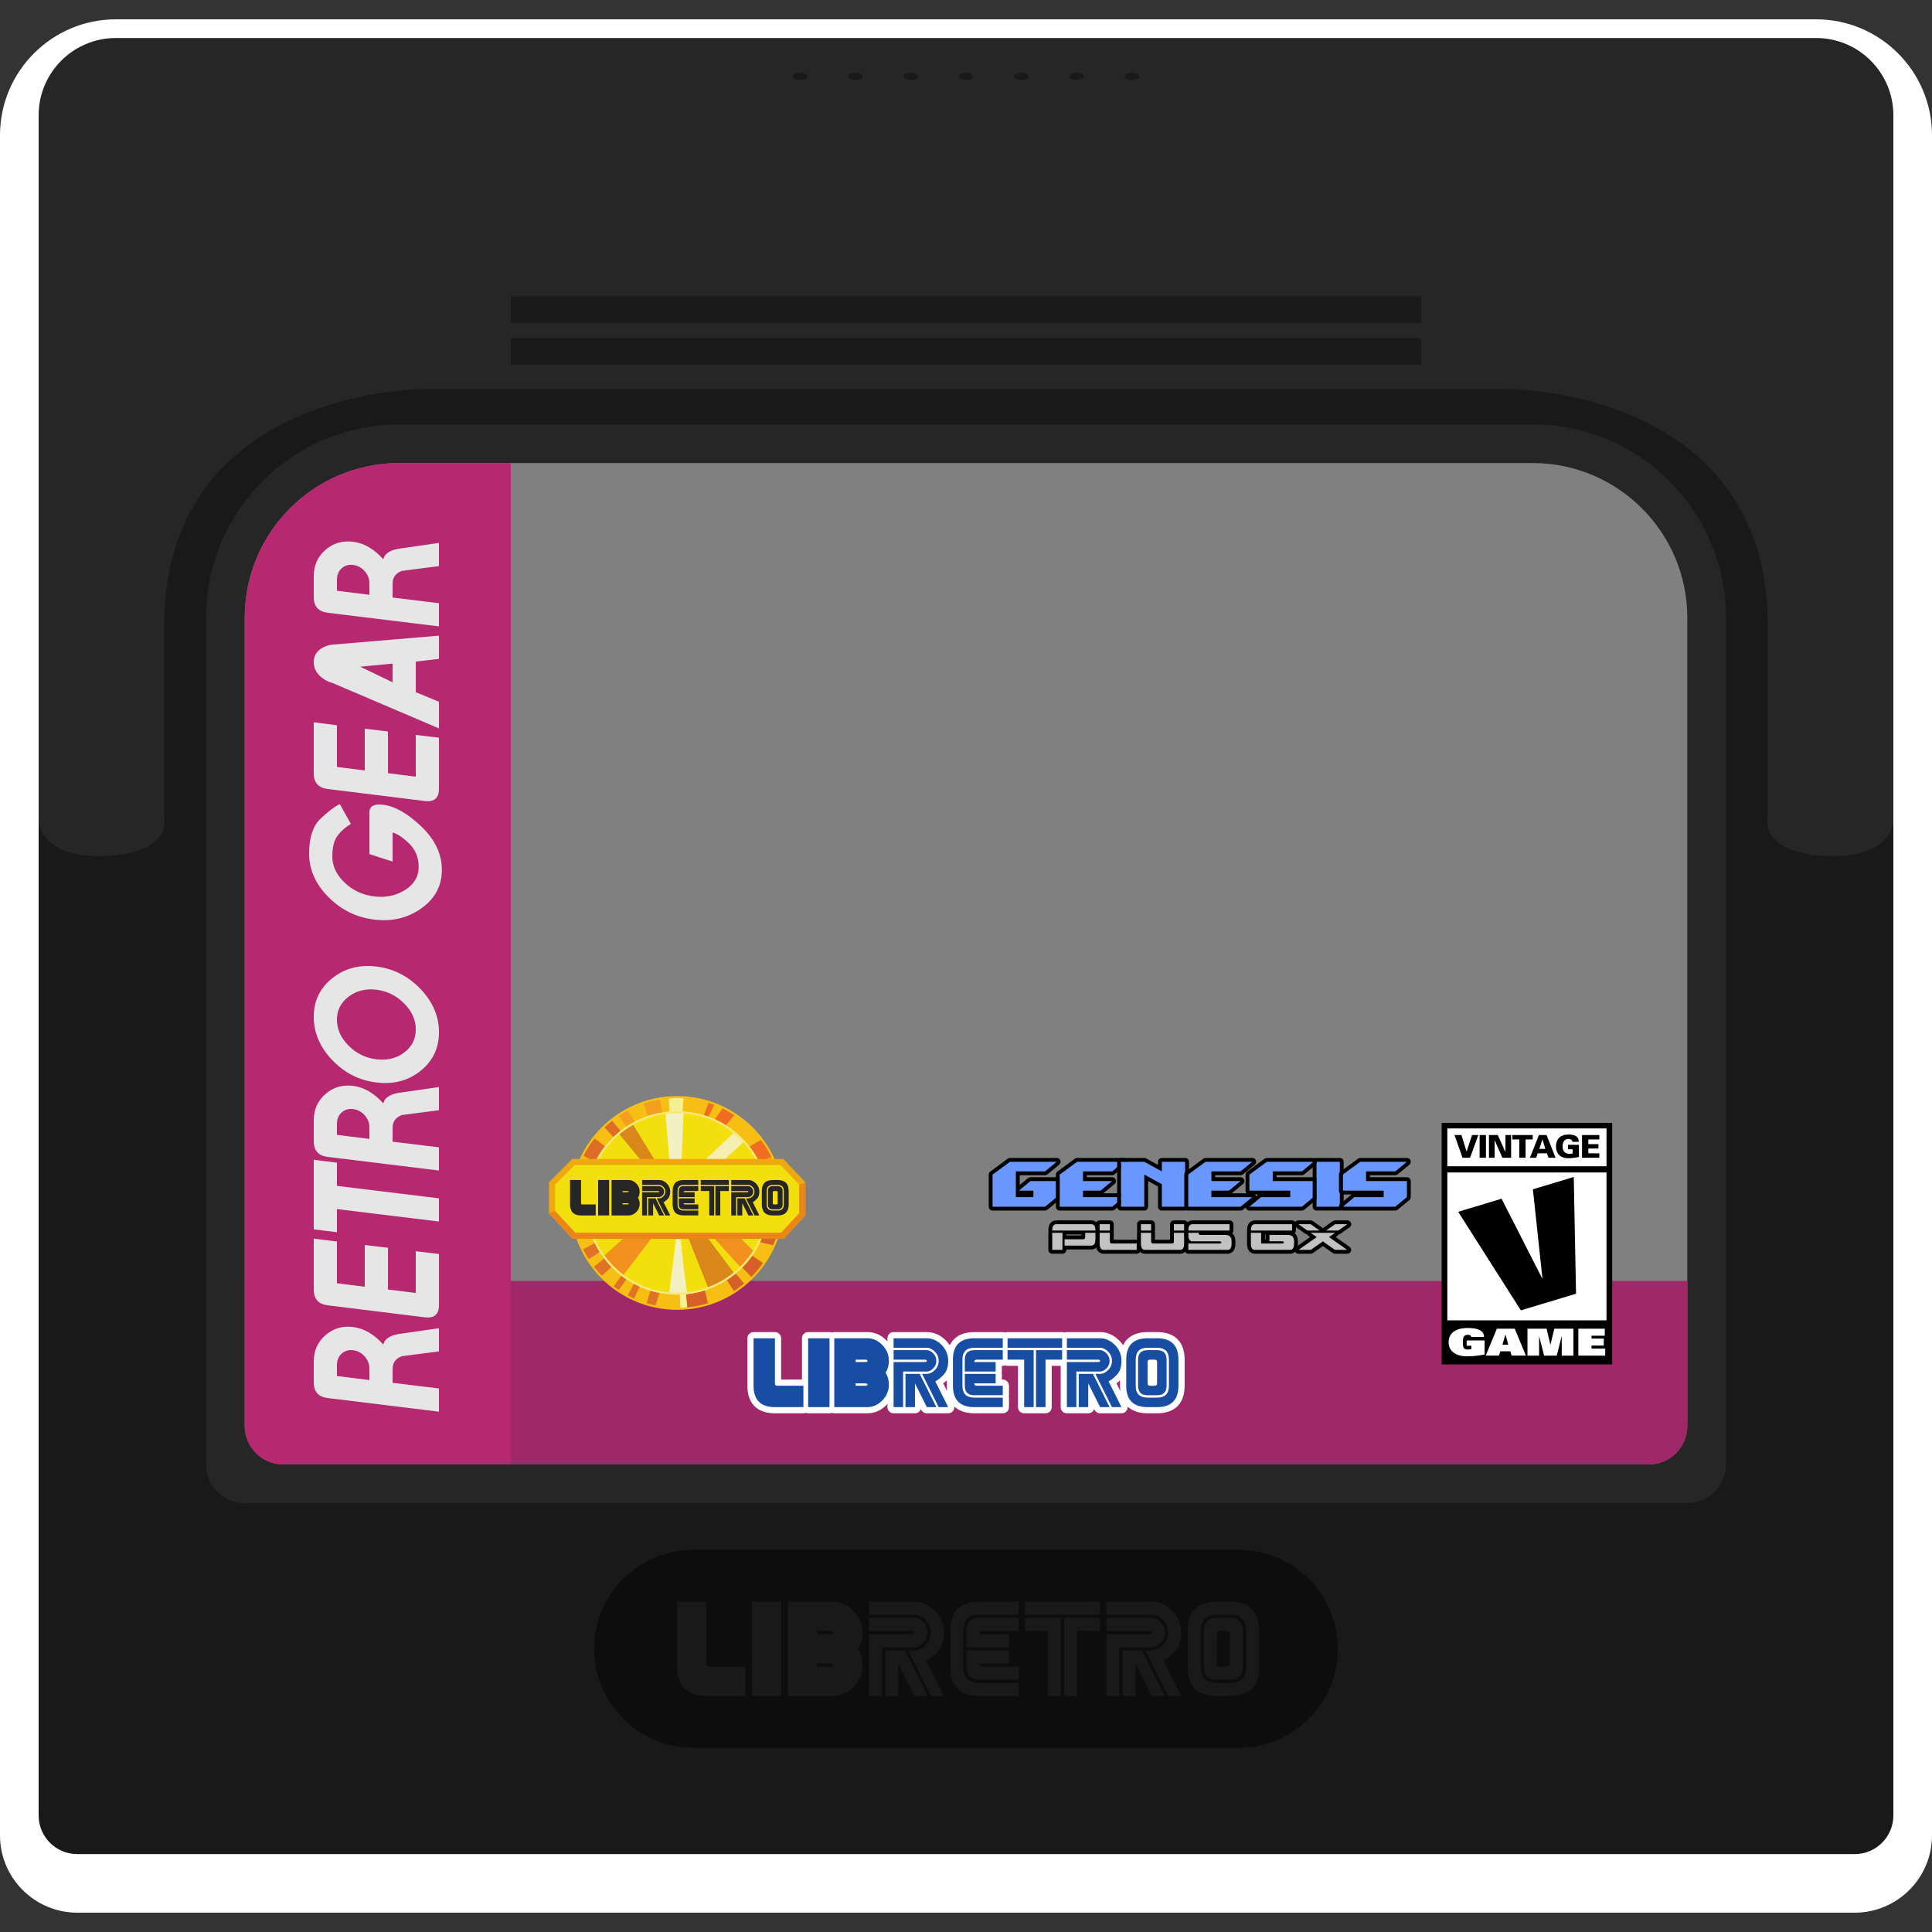 <?xml version="1.0" encoding="UTF-8" standalone="no"?>
<!-- Created with Inkscape (http://www.inkscape.org/) -->

<svg
   xmlns:dc="http://purl.org/dc/elements/1.1/"
   xmlns:cc="http://creativecommons.org/ns#"
   xmlns:rdf="http://www.w3.org/1999/02/22-rdf-syntax-ns#"
   xmlns:svg="http://www.w3.org/2000/svg"
   xmlns="http://www.w3.org/2000/svg"
   xmlns:sodipodi="http://sodipodi.sourceforge.net/DTD/sodipodi-0.dtd"
   xmlns:inkscape="http://www.inkscape.org/namespaces/inkscape"
   id="svg66200"
   version="1.1"
   inkscape:version="0.48.5 r10040"
   width="256"
   height="256"
   xml:space="preserve"
   sodipodi:docname="Sega - Game Gear-content.svg"
   inkscape:export-filename="/Users/margetts/Desktop/BAXY RetroActive/png_marked/Sega - Game Gear-content.png"
   inkscape:export-xdpi="90.099998"
   inkscape:export-ydpi="90.099998"><rect width="100%" height="100%" fill="#333333" stroke="none"/><defs
     id="defs66204"><clipPath
       clipPathUnits="userSpaceOnUse"
       id="clipPath66214"><path
         d="M 0,128 128,128 128,0 0,0 0,128 z"
         id="path66216"
         inkscape:connector-curvature="0" /></clipPath></defs><sodipodi:namedview
     pagecolor="#ffffff"
     bordercolor="#666666"
     borderopacity="1"
     objecttolerance="10"
     gridtolerance="10"
     guidetolerance="10"
     inkscape:pageopacity="0"
     inkscape:pageshadow="2"
     inkscape:window-width="1676"
     inkscape:window-height="1005"
     id="namedview66202"
     showgrid="false"
     inkscape:zoom="5.23125"
     inkscape:cx="56.009558"
     inkscape:cy="80"
     inkscape:window-x="4"
     inkscape:window-y="1"
     inkscape:window-maximized="1"
     inkscape:current-layer="g66208" /><g
     id="g66208"
     inkscape:groupmode="layer"
     inkscape:label="Sega - Game Gear-content"
     transform="matrix(1.25,0,0,-1.25,0,256)"><g
       id="g66210"
       transform="matrix(1.6,0,0,1.6,0,0.352)"><g
         id="g66212"
         clip-path="url(#clipPath66214)"><g
           id="g66218"
           transform="translate(120.32,126.5)"><path
             d="m 0,0 -112.64,0 c -4.235,0 -7.68,-3.445 -7.68,-7.68 l 0,-46.72 0,-65.92 c 0,-2.823 2.297,-5.12 5.12,-5.12 l 117.76,0 c 2.823,0 5.12,2.297 5.12,5.12 l 0,65.92 0,46.72 C 7.68,-3.445 4.235,0 0,0"
             style="fill:#ffffff;fill-opacity:1;fill-rule:nonzero;stroke:none"
             id="path66220"
             inkscape:connector-curvature="0" /></g><g
           id="g66222"
           transform="translate(122.88,4.942)"><path
             d="m 0,0 -117.76,0 c -1.414,0 -2.56,1.146 -2.56,2.56 l 0,112.64 122.88,0 0,-112.64 C 2.56,1.146 1.414,0 0,0"
             style="fill:#191919;fill-opacity:1;fill-rule:nonzero;stroke:none"
             id="path66224"
             inkscape:connector-curvature="0" /></g><g
           id="g66226"
           transform="translate(120.32,125.262)"><path
             d="m 0,0 -112.64,0 c -2.828,0 -5.12,-2.292 -5.12,-5.12 l 0,-46.72 c 0,0 0,-2.56 4.48,-2.347 4.48,0.214 3.84,2.56 3.84,2.56 l 0,12.954 c 0.213,15.514 17.28,15.42 17.28,15.42 l 71.68,0 c 0,0 17.067,0.094 17.28,-15.42 l 0,-12.954 c 0,0 -0.64,-2.346 3.84,-2.56 4.48,-0.213 4.48,2.347 4.48,2.347 l 0,46.72 C 5.12,-2.292 2.828,0 0,0"
             style="fill:#262626;fill-opacity:1;fill-rule:nonzero;stroke:none"
             id="path66228"
             inkscape:connector-curvature="0" /></g><path
           d="m 94.16,106.382 -60.32,0 0,1.76 60.32,0 0,-1.76 z"
           style="fill:#191919;fill-opacity:1;fill-rule:nonzero;stroke:none"
           id="path66230"
           inkscape:connector-curvature="0" /><path
           d="m 94.16,103.609 -60.32,0 0,1.76 60.32,0 0,-1.76 z"
           style="fill:#191919;fill-opacity:1;fill-rule:nonzero;stroke:none"
           id="path66232"
           inkscape:connector-curvature="0" /><g
           id="g66234"
           transform="translate(101.547,99.662)"><path
             d="m 0,0 -75.093,0 c -7.07,0 -12.8,-5.731 -12.8,-12.8 l 0,-56.107 c 0,-1.414 1.146,-2.56 2.56,-2.56 l 95.573,0 c 1.414,0 2.56,1.146 2.56,2.56 l 0,56.107 C 12.8,-5.731 7.069,0 0,0"
             style="fill:#262626;fill-opacity:1;fill-rule:nonzero;stroke:none"
             id="path66236"
             inkscape:connector-curvature="0" /></g><g
           id="g66238"
           transform="translate(101.547,97.102)"><path
             d="m 0,0 c 5.646,0 10.24,-4.594 10.24,-10.24 l 0,-53.547 c 0,-1.414 -1.146,-2.56 -2.56,-2.56 l -90.453,0 c -1.414,0 -2.56,1.146 -2.56,2.56 l 0,53.547 c 0,5.655 4.584,10.24 10.24,10.24 L 0,0"
             style="fill:#808080;fill-opacity:1;fill-rule:nonzero;stroke:none"
             id="path66240"
             inkscape:connector-curvature="0" /></g><g
           id="g66242"
           transform="translate(82.08,11.982)"><path
             d="m 0,0 -36.16,0 c -3.608,0 -6.56,2.952 -6.56,6.56 l 0,0 c 0,3.608 2.952,6.56 6.56,6.56 l 36.16,0 c 3.608,0 6.56,-2.952 6.56,-6.56 l 0,0 C 6.56,2.952 3.608,0 0,0"
             style="fill:#0d0d0d;fill-opacity:1;fill-rule:nonzero;stroke:none"
             id="path66244"
             inkscape:connector-curvature="0" /></g><g
           id="g66246"
           transform="translate(61.453,15.418)"><path
             d="m 0,0 -0.862,0 -1.077,2.154 0,-2.154 -0.862,0 0,3.016 1.293,0 L 0,0 z M 0,4.201 C 0,3.933 -0.095,3.704 -0.284,3.515 -0.473,3.326 -0.665,3.231 -0.862,3.231 l -2.154,0 0,-3.231 -0.862,0 0,4.093 2.801,0 c 0.143,0 0.215,0.036 0.215,0.108 0,0.072 -0.072,0.108 -0.215,0.108 l -2.801,0 0,0.861 3.016,0 c 0.197,0 0.389,-0.095 0.578,-0.287 C -0.095,4.692 0,4.464 0,4.201 m 1.077,0 C 1.077,3.636 0.932,3.209 0.643,2.919 0.353,2.629 0.108,2.434 -0.093,2.334 L 1.077,0 0.215,0 l -1.508,3.016 0.431,0 c 0.254,0 0.497,0.116 0.729,0.348 0.232,0.232 0.348,0.511 0.348,0.837 0,0.321 -0.116,0.598 -0.348,0.833 -0.232,0.234 -0.475,0.352 -0.729,0.352 l -3.016,0 0,0.861 3.016,0 c 0.493,0 0.94,-0.201 1.34,-0.603 C 0.877,5.242 1.077,4.761 1.077,4.201"
             style="fill:#191919;fill-opacity:1;fill-rule:nonzero;stroke:none"
             id="path66248"
             inkscape:connector-curvature="0" /></g><g
           id="g66250"
           transform="translate(62.961,19.727)"><path
             d="m 0,0 c 0,1.293 0.646,1.939 1.939,1.939 l 2.585,0 0,-0.862 -2.585,0 C 1.221,1.077 0.862,0.718 0.862,0 l 0,-2.37 c 0,-0.718 0.359,-1.077 1.077,-1.077 l 2.585,0 0,-0.862 -2.585,0 C 0.646,-4.309 0,-3.662 0,-2.37 L 0,0 z"
             style="fill:#191919;fill-opacity:1;fill-rule:nonzero;stroke:none"
             id="path66252"
             inkscape:connector-curvature="0" /></g><g
           id="g66254"
           transform="translate(64.038,18.65)"><path
             d="m 0,0 0,1.077 c 0,0.575 0.287,0.862 0.862,0.862 l 2.585,0 0,-0.862 -2.37,0 C 0.934,1.077 0.862,1.005 0.862,0.862 l 1.939,0 L 2.801,0 0,0 z"
             style="fill:#191919;fill-opacity:1;fill-rule:nonzero;stroke:none"
             id="path66256"
             inkscape:connector-curvature="0" /></g><g
           id="g66258"
           transform="translate(64.038,18.434)"><path
             d="m 0,0 2.801,0 0,-0.862 -1.939,0 c 0,-0.143 0.072,-0.215 0.215,-0.215 l 2.37,0 0,-0.862 -2.585,0 C 0.287,-1.939 0,-1.652 0,-1.077 L 0,0 z"
             style="fill:#191919;fill-opacity:1;fill-rule:nonzero;stroke:none"
             id="path66260"
             inkscape:connector-curvature="0" /></g><g
           id="g66262"
           transform="translate(70.501,20.588)"><path
             d="m 0,0 2.37,0 0,-0.862 -1.508,0 0,-4.308 L 0,-5.17 0,0 z m -0.215,0 0,-5.17 -0.862,0 0,4.308 -1.508,0 0,0.862 2.37,0 z m 2.585,0.215 -4.955,0 0,0.862 4.955,0 0,-0.862 z"
             style="fill:#191919;fill-opacity:1;fill-rule:nonzero;stroke:none"
             id="path66264"
             inkscape:connector-curvature="0" /></g><g
           id="g66266"
           transform="translate(77.18,15.418)"><path
             d="m 0,0 -0.862,0 -1.077,2.154 0,-2.154 -0.862,0 0,3.016 1.293,0 L 0,0 z M 0,4.201 C 0,3.933 -0.095,3.704 -0.284,3.515 -0.473,3.326 -0.665,3.231 -0.862,3.231 l -2.154,0 0,-3.231 -0.862,0 0,4.093 2.801,0 c 0.143,0 0.215,0.036 0.215,0.108 0,0.072 -0.072,0.108 -0.215,0.108 l -2.801,0 0,0.861 3.016,0 c 0.197,0 0.389,-0.095 0.578,-0.287 C -0.095,4.692 0,4.464 0,4.201 m 1.077,0 C 1.077,3.636 0.932,3.209 0.643,2.919 0.353,2.629 0.108,2.434 -0.093,2.334 L 1.077,0 0.215,0 l -1.508,3.016 0.431,0 c 0.254,0 0.497,0.116 0.729,0.348 0.232,0.232 0.348,0.511 0.348,0.837 0,0.321 -0.116,0.598 -0.348,0.833 -0.232,0.234 -0.475,0.352 -0.729,0.352 l -3.016,0 0,0.861 3.016,0 c 0.493,0 0.94,-0.201 1.34,-0.603 C 0.877,5.242 1.077,4.761 1.077,4.201"
             style="fill:#191919;fill-opacity:1;fill-rule:nonzero;stroke:none"
             id="path66268"
             inkscape:connector-curvature="0" /></g><g
           id="g66270"
           transform="translate(81.488,19.511)"><path
             d="m 0,0 c 0,0.144 -0.072,0.215 -0.215,0.215 l -0.431,0 C -0.79,0.215 -0.862,0.144 -0.862,0 l 0,-1.939 c 0,-0.143 0.072,-0.215 0.216,-0.215 l 0.431,0 C -0.072,-2.154 0,-2.082 0,-1.939 L 0,0 z m 0.862,0.215 0,-2.369 C 0.862,-2.729 0.574,-3.016 0,-3.016 l -0.862,0 c -0.574,0 -0.861,0.287 -0.861,0.862 l 0,2.369 c 0,0.575 0.287,0.862 0.861,0.862 l 0.862,0 c 0.574,0 0.862,-0.287 0.862,-0.862 m 0.215,0 C 1.077,0.934 0.718,1.293 0,1.293 l -0.862,0 c -0.718,0 -1.077,-0.359 -1.077,-1.078 l 0,-2.369 c 0,-0.718 0.359,-1.077 1.077,-1.077 l 0.862,0 c 0.718,0 1.077,0.359 1.077,1.077 l 0,2.369 z m 0.862,0 0,-2.369 C 1.939,-3.447 1.293,-4.093 0,-4.093 l -0.862,0 c -1.292,0 -1.939,0.646 -1.939,1.939 l 0,2.369 c 0,1.293 0.647,1.939 1.939,1.939 l 0.862,0 c 1.293,0 1.939,-0.646 1.939,-1.939"
             style="fill:#191919;fill-opacity:1;fill-rule:nonzero;stroke:none"
             id="path66272"
             inkscape:connector-curvature="0" /></g><g
           id="g66274"
           transform="translate(45.806,16.867)"><path
             d="M 0,0 C -0.007,0.019 -0.011,0.04 -0.017,0.059 L 0,0.059 0,0 z M 1.214,0.49 C 1.07,0.49 0.998,0.562 0.998,0.706 l 0,4.093 -1.938,0 0,-4.309 c 0,-1.292 0.646,-1.939 1.938,-1.939 l 2.586,0 0,1.939 -2.37,0 z"
             style="fill:#191919;fill-opacity:1;fill-rule:nonzero;stroke:none"
             id="path66276"
             inkscape:connector-curvature="0" /></g><path
           d="m 49.82,15.418 1.939,0 0,6.247 -1.939,0 0,-6.247 z"
           style="fill:#191919;fill-opacity:1;fill-rule:nonzero;stroke:none"
           id="path66278"
           inkscape:connector-curvature="0" /><g
           id="g66280"
           transform="translate(54.99,19.511)"><path
             d="m 0,0 -0.862,0 0,0.215 0.862,0 C 0.144,0.215 0.215,0.18 0.215,0.108 0.215,0.036 0.144,0 0,0 m 0,-2.154 -0.862,0 0,0.215 0.862,0 c 0.144,0 0.215,-0.036 0.215,-0.108 0,-0.071 -0.071,-0.107 -0.215,-0.107 m 2.154,2.262 c 0,0.56 -0.2,1.041 -0.599,1.443 -0.4,0.402 -0.846,0.603 -1.34,0.603 l -3.016,0 0,-6.247 3.016,0 c 0.494,0 0.94,0.201 1.34,0.603 0.399,0.402 0.599,0.883 0.599,1.443 0,0.407 -0.098,0.764 -0.294,1.07 0.196,0.307 0.294,0.668 0.294,1.085"
             style="fill:#191919;fill-opacity:1;fill-rule:nonzero;stroke:none"
             id="path66282"
             inkscape:connector-curvature="0" /></g><g
           id="g66284"
           transform="translate(109.227,30.755)"><path
             d="m 0,0 -90.453,0 c -1.414,0 -2.56,1.146 -2.56,2.56 l 0,9.6 95.573,0 0,-9.6 C 2.56,1.146 1.414,0 0,0"
             style="fill:#a12868;fill-opacity:1;fill-rule:nonzero;stroke:none"
             id="path66286"
             inkscape:connector-curvature="0" /></g><g
           id="g66288"
           transform="translate(62.725,36.333)"><path
             d="M 0,0 0,-0.363 C 0,-0.49 0.011,-0.609 0.026,-0.724 l -0.257,0.513 C -0.159,-0.152 -0.08,-0.076 0,0 m 11.48,0 0,-0.363 c 0,-0.127 0.011,-0.246 0.026,-0.361 l -0.258,0.513 C 11.321,-0.152 11.4,-0.077 11.48,0 m 2.454,3.193 -0.629,0 c -0.802,0 -1.351,-0.308 -1.625,-0.872 -0.071,0.109 -0.154,0.213 -0.251,0.31 -0.371,0.373 -0.798,0.562 -1.269,0.562 l -2.202,0 C 7.903,3.193 7.85,3.181 7.801,3.161 7.753,3.181 7.7,3.193 7.644,3.193 l -3.617,0 C 3.971,3.193 3.918,3.181 3.87,3.161 3.821,3.181 3.768,3.193 3.713,3.193 l -1.887,0 C 1.024,3.193 0.474,2.885 0.201,2.321 0.129,2.43 0.046,2.534 -0.051,2.631 -0.421,3.004 -0.848,3.193 -1.32,3.193 l -2.201,0 c -0.227,0 -0.41,-0.184 -0.41,-0.411 l 0,-0.212 C -3.95,2.59 -3.963,2.612 -3.982,2.631 -4.353,3.004 -4.779,3.193 -5.251,3.193 l -2.201,0 c -0.056,0 -0.109,-0.012 -0.158,-0.032 -0.048,0.02 -0.101,0.032 -0.157,0.032 l -1.415,0 c -0.227,0 -0.41,-0.184 -0.41,-0.411 l 0,-2.734 -1.381,0 0,2.734 c 0,0.227 -0.184,0.411 -0.411,0.411 l -1.415,0 c -0.226,0 -0.41,-0.184 -0.41,-0.411 l 0,-3.145 c 0,-1.177 0.648,-1.825 1.825,-1.825 l 1.887,0 c 0.056,0 0.109,0.011 0.158,0.032 0.048,-0.021 0.101,-0.032 0.157,-0.032 l 1.415,0 c 0.056,0 0.109,0.011 0.157,0.032 0.049,-0.021 0.102,-0.032 0.158,-0.032 l 2.201,0 c 0.472,0 0.898,0.189 1.269,0.561 0.019,0.02 0.032,0.042 0.051,0.062 l 0,-0.213 c 0,-0.227 0.183,-0.41 0.41,-0.41 l 0.629,0 c 0.027,0 0.053,0.002 0.079,0.007 0.025,-0.005 0.051,-0.007 0.078,-0.007 l 0.629,0 c 0.183,0 0.338,0.119 0.391,0.284 l 0.029,-0.057 c 0.069,-0.139 0.211,-0.227 0.366,-0.227 l 0.629,0 c 0.027,0 0.053,0.002 0.079,0.007 0.026,-0.005 0.052,-0.007 0.079,-0.007 l 0.629,0 c 0.142,0 0.274,0.073 0.349,0.195 0.047,0.076 0.064,0.165 0.056,0.253 0.308,-0.292 0.753,-0.448 1.325,-0.448 l 1.887,0 c 0.226,0 0.41,0.183 0.41,0.41 l 0,0.629 c 0,0.028 -0.011,0.052 -0.016,0.079 0.005,0.026 0.016,0.05 0.016,0.078 l 0,0.629 c 0,0.227 -0.184,0.411 -0.41,0.411 l -0.062,0 0,0.376 c 0,0.027 -0.011,0.052 -0.016,0.078 0.005,0.027 0.016,0.051 0.016,0.079 l 0,0.376 0.062,0 c 0.055,0 0.108,0.011 0.157,0.032 C 3.918,0.968 3.971,0.957 4.027,0.957 l 0.691,0 0,-2.735 c 0,-0.227 0.183,-0.41 0.41,-0.41 l 0.629,0 c 0.027,0 0.053,0.002 0.078,0.007 0.026,-0.005 0.052,-0.007 0.079,-0.007 l 0.629,0 c 0.227,0 0.41,0.183 0.41,0.41 l 0,2.735 0.595,0 0,-2.735 c 0,-0.227 0.184,-0.41 0.41,-0.41 l 0.629,0 c 0.027,0 0.054,0.002 0.079,0.007 0.026,-0.005 0.052,-0.007 0.079,-0.007 l 0.629,0 c 0.182,0 0.337,0.119 0.39,0.284 l 0.029,-0.057 c 0.07,-0.139 0.212,-0.227 0.367,-0.227 l 0.629,0 c 0.027,0 0.053,0.002 0.079,0.007 0.025,-0.005 0.052,-0.007 0.078,-0.007 l 0.629,0 c 0.143,0 0.275,0.073 0.349,0.195 0.048,0.076 0.065,0.165 0.057,0.253 0.308,-0.292 0.752,-0.448 1.324,-0.448 l 0.629,0 c 1.177,0 1.826,0.648 1.826,1.825 l 0,1.73 c 0,1.177 -0.649,1.826 -1.826,1.826"
             style="fill:#ffffff;fill-opacity:1;fill-rule:nonzero;stroke:none"
             id="path66290"
             inkscape:connector-curvature="0" /></g><g
           id="g66292"
           transform="translate(62.034,34.555)"><path
             d="m 0,0 -0.629,0 -0.786,1.573 0,-1.573 -0.629,0 0,2.202 0.943,0 L 0,0 z M 0,3.066 C 0,2.871 -0.069,2.704 -0.207,2.566 -0.345,2.428 -0.486,2.359 -0.629,2.359 l -1.573,0 0,-2.359 -0.629,0 0,2.988 2.045,0 c 0.105,0 0.157,0.026 0.157,0.078 0,0.053 -0.052,0.079 -0.157,0.079 l -2.045,0 0,0.629 2.202,0 c 0.143,0 0.284,-0.07 0.422,-0.21 C -0.069,3.425 0,3.259 0,3.066 m 0.786,0 C 0.786,2.654 0.681,2.342 0.469,2.131 0.258,1.919 0.079,1.777 -0.068,1.704 L 0.786,0 0.157,0 l -1.101,2.202 0.315,0 c 0.185,0 0.363,0.084 0.532,0.254 0.17,0.169 0.254,0.373 0.254,0.61 0,0.235 -0.084,0.437 -0.254,0.608 -0.169,0.172 -0.347,0.257 -0.532,0.257 l -2.202,0 0,0.629 2.202,0 c 0.36,0 0.686,-0.146 0.978,-0.44 C 0.64,3.827 0.786,3.475 0.786,3.066"
             style="fill:#174da2;fill-opacity:1;fill-rule:nonzero;stroke:none"
             id="path66294"
             inkscape:connector-curvature="0" /></g><g
           id="g66296"
           transform="translate(63.135,37.7)"><path
             d="m 0,0 c 0,0.944 0.472,1.415 1.415,1.415 l 1.887,0 0,-0.629 -1.887,0 C 0.891,0.786 0.629,0.524 0.629,0 l 0,-1.73 c 0,-0.524 0.262,-0.786 0.786,-0.786 l 1.887,0 0,-0.629 -1.887,0 C 0.472,-3.145 0,-2.673 0,-1.73 L 0,0 z"
             style="fill:#174da2;fill-opacity:1;fill-rule:nonzero;stroke:none"
             id="path66298"
             inkscape:connector-curvature="0" /></g><g
           id="g66300"
           transform="translate(63.921,36.914)"><path
             d="m 0,0 0,0.786 c 0,0.42 0.21,0.629 0.629,0.629 l 1.887,0 0,-0.629 -1.73,0 C 0.681,0.786 0.629,0.734 0.629,0.629 l 1.415,0 L 2.044,0 0,0 z"
             style="fill:#174da2;fill-opacity:1;fill-rule:nonzero;stroke:none"
             id="path66302"
             inkscape:connector-curvature="0" /></g><g
           id="g66304"
           transform="translate(63.921,36.757)"><path
             d="m 0,0 2.044,0 0,-0.629 -1.415,0 c 0,-0.105 0.052,-0.157 0.157,-0.157 l 1.73,0 0,-0.629 -1.887,0 C 0.21,-1.415 0,-1.206 0,-0.786 L 0,0 z"
             style="fill:#174da2;fill-opacity:1;fill-rule:nonzero;stroke:none"
             id="path66306"
             inkscape:connector-curvature="0" /></g><g
           id="g66308"
           transform="translate(68.639,38.329)"><path
             d="m 0,0 1.73,0 0,-0.629 -1.101,0 0,-3.145 L 0,-3.774 0,0 z m -0.157,0 0,-3.774 -0.629,0 0,3.145 -1.101,0 0,0.629 1.73,0 z m 1.887,0.157 -3.617,0 0,0.629 3.617,0 0,-0.629 z"
             style="fill:#174da2;fill-opacity:1;fill-rule:nonzero;stroke:none"
             id="path66310"
             inkscape:connector-curvature="0" /></g><g
           id="g66312"
           transform="translate(73.514,34.555)"><path
             d="m 0,0 -0.629,0 -0.786,1.573 0,-1.573 -0.629,0 0,2.202 0.943,0 L 0,0 z M 0,3.066 C 0,2.871 -0.069,2.704 -0.207,2.566 -0.345,2.428 -0.486,2.359 -0.629,2.359 l -1.573,0 0,-2.359 -0.629,0 0,2.988 2.045,0 c 0.105,0 0.157,0.026 0.157,0.078 0,0.053 -0.052,0.079 -0.157,0.079 l -2.045,0 0,0.629 2.202,0 c 0.143,0 0.284,-0.07 0.422,-0.21 C -0.069,3.425 0,3.259 0,3.066 m 0.786,0 C 0.786,2.654 0.681,2.342 0.469,2.131 0.258,1.919 0.079,1.777 -0.068,1.704 L 0.786,0 0.157,0 l -1.101,2.202 0.315,0 c 0.185,0 0.363,0.084 0.532,0.254 0.17,0.169 0.254,0.373 0.254,0.61 0,0.235 -0.084,0.437 -0.254,0.608 -0.169,0.172 -0.347,0.257 -0.532,0.257 l -2.202,0 0,0.629 2.202,0 c 0.36,0 0.686,-0.146 0.978,-0.44 C 0.64,3.827 0.786,3.475 0.786,3.066"
             style="fill:#174da2;fill-opacity:1;fill-rule:nonzero;stroke:none"
             id="path66314"
             inkscape:connector-curvature="0" /></g><g
           id="g66316"
           transform="translate(76.659,37.543)"><path
             d="m 0,0 c 0,0.105 -0.052,0.157 -0.157,0.157 l -0.315,0 C -0.577,0.157 -0.629,0.105 -0.629,0 l 0,-1.415 c 0,-0.105 0.052,-0.158 0.157,-0.158 l 0.315,0 C -0.052,-1.573 0,-1.52 0,-1.415 L 0,0 z m 0.629,0.157 0,-1.73 C 0.629,-1.992 0.419,-2.202 0,-2.202 l -0.629,0 c -0.419,0 -0.629,0.21 -0.629,0.629 l 0,1.73 c 0,0.42 0.21,0.629 0.629,0.629 l 0.629,0 c 0.419,0 0.629,-0.209 0.629,-0.629 m 0.157,0 C 0.786,0.681 0.524,0.944 0,0.944 l -0.629,0 c -0.524,0 -0.786,-0.263 -0.786,-0.787 l 0,-1.73 c 0,-0.524 0.262,-0.786 0.786,-0.786 l 0.629,0 c 0.524,0 0.786,0.262 0.786,0.786 l 0,1.73 z m 0.629,0 0,-1.73 C 1.415,-2.516 0.944,-2.988 0,-2.988 l -0.629,0 c -0.944,0 -1.415,0.472 -1.415,1.415 l 0,1.73 c 0,0.944 0.471,1.416 1.415,1.416 l 0.629,0 c 0.944,0 1.415,-0.472 1.415,-1.416"
             style="fill:#174da2;fill-opacity:1;fill-rule:nonzero;stroke:none"
             id="path66318"
             inkscape:connector-curvature="0" /></g><g
           id="g66320"
           transform="translate(51.498,35.97)"><path
             d="m 0,0 c -0.105,0 -0.157,0.052 -0.157,0.157 l 0,2.988 -1.416,0 0,-3.145 c 0,-0.944 0.472,-1.415 1.416,-1.415 l 1.887,0 L 1.73,0 0,0 z"
             style="fill:#174da2;fill-opacity:1;fill-rule:nonzero;stroke:none"
             id="path66322"
             inkscape:connector-curvature="0" /></g><path
           d="m 53.542,34.555 1.415,0 0,4.56 -1.415,0 0,-4.56 z"
           style="fill:#174da2;fill-opacity:1;fill-rule:nonzero;stroke:none"
           id="path66324"
           inkscape:connector-curvature="0" /><g
           id="g66326"
           transform="translate(57.317,37.543)"><path
             d="m 0,0 -0.629,0 0,0.157 0.629,0 C 0.105,0.157 0.157,0.131 0.157,0.079 0.157,0.026 0.105,0 0,0 m 0,-1.573 -0.629,0 0,0.158 0.629,0 c 0.105,0 0.157,-0.026 0.157,-0.079 0,-0.052 -0.052,-0.079 -0.157,-0.079 m 1.573,1.652 c 0,0.408 -0.146,0.76 -0.438,1.053 C 0.843,1.426 0.517,1.573 0.157,1.573 l -2.201,0 0,-4.561 2.201,0 c 0.36,0 0.686,0.147 0.978,0.44 0.292,0.294 0.438,0.645 0.438,1.054 0,0.297 -0.072,0.557 -0.215,0.781 0.143,0.224 0.215,0.488 0.215,0.792"
             style="fill:#174da2;fill-opacity:1;fill-rule:nonzero;stroke:none"
             id="path66328"
             inkscape:connector-curvature="0" /></g><g
           id="g66330"
           transform="translate(33.84,30.755)"><path
             d="m 0,0 -15.067,0 c -1.414,0 -2.56,1.146 -2.56,2.56 l 0,53.547 c 0,5.655 4.585,10.24 10.24,10.24 L 0,66.347 0,0 z"
             style="fill:#b62971;fill-opacity:1;fill-rule:nonzero;stroke:none"
             id="path66332"
             inkscape:connector-curvature="0" /></g><g
           id="g66334"
           transform="translate(44.865,55.097)"><path
             d="m 0,0 c -3.868,0 -7.015,-3.147 -7.015,-7.015 0,-3.868 3.147,-7.015 7.015,-7.015 3.868,0 7.015,3.147 7.015,7.015 C 7.015,-3.147 3.868,0 0,0"
             style="fill:#f7bf14;fill-opacity:1;fill-rule:nonzero;stroke:none"
             id="path66336"
             inkscape:connector-curvature="0" /></g><g
           id="g66338"
           transform="translate(43.631,48.685)"><path
             d="m 0,0 c 0,0 -5.082,2.452 -5.017,2.576 0.065,0.125 0.722,1.132 0.722,1.132 l 3.2,-2.412 0.134,0.245 -2.663,2.911 0.502,0.439 L 0.268,0.894 0,0 z"
             style="fill:#dc6c26;fill-opacity:1;fill-rule:nonzero;stroke:none"
             id="path66340"
             inkscape:connector-curvature="0" /></g><g
           id="g66342"
           transform="translate(40.954,53.903)"><path
             d="M 0,0 2.051,-2.9 3.354,-2.488 2.767,1.1 1.677,0.829 2.476,-1.844 2.141,-1.956 0.592,0.358 0,0 z"
             style="fill:#f4a01e;fill-opacity:1;fill-rule:nonzero;stroke:none"
             id="path66344"
             inkscape:connector-curvature="0" /></g><g
           id="g66346"
           transform="translate(45.128,49.825)"><path
             d="M 0,0 C 0.112,0.246 1.782,4.969 1.863,4.943 1.944,4.916 2.231,4.814 2.231,4.814 2.231,4.814 1.407,3.229 1.497,3.178 1.586,3.128 1.676,2.981 1.676,2.981 L 2.78,4.577 3.56,4.136 2.231,2.471 3.128,1.173 5.342,2.471 6.055,1.306 1.095,-0.536 0,0 z"
             style="fill:#f06d22;fill-opacity:1;fill-rule:nonzero;stroke:none"
             id="path66348"
             inkscape:connector-curvature="0" /></g><g
           id="g66350"
           transform="translate(51.287,45.261)"><path
             d="m 0,0 -1.847,0.442 c 0,0 -0.626,-0.315 -0.514,-0.442 0.111,-0.127 1.681,-1.203 1.681,-1.203 l -0.775,-0.925 -1.578,1.577 c 0,0 -0.449,-0.167 -0.356,-0.292 0.093,-0.125 1.446,-1.73 1.446,-1.73 L -2.599,-3.121 -3.746,-1.339 -4.841,-1.937 -4.37,-3.887 -5.754,-4.161 -6.248,1.034 -0.479,1.28 0.178,0.442 0,0 z"
             style="fill:#d76029;fill-opacity:1;fill-rule:nonzero;stroke:none"
             id="path66352"
             inkscape:connector-curvature="0" /></g><g
           id="g66354"
           transform="translate(42.246,46.943)"><path
             d="m 0,0 -3.633,-1.944 c 0,0 0.249,-0.544 0.31,-0.64 0.061,-0.096 1.335,0.864 1.335,0.864 0,0 0.209,-0.447 0.172,-0.492 -0.038,-0.044 -1.132,-0.911 -1.132,-0.911 l 0.524,-0.607 1.132,1.027 0.555,-0.514 -0.893,-1.221 0.338,-0.243 0.868,1.196 L 0,-3.73 -0.682,-5.049 -0.268,-5.253 0.385,-3.887 1.028,-4.088 0.572,-5.57 1.156,-5.722 1.653,-4.2 1.833,-2.033 0,0 z"
             style="fill:#e07225;fill-opacity:1;fill-rule:nonzero;stroke:none"
             id="path66356"
             inkscape:connector-curvature="0" /></g><g
           id="g66358"
           transform="translate(50.942,48.082)"><path
             d="m 0,0 c 0,-3.356 -2.721,-6.077 -6.077,-6.077 -3.355,0 -6.076,2.721 -6.076,6.077 0,3.356 2.721,6.077 6.076,6.077 C -2.721,6.077 0,3.356 0,0"
             style="fill:#f3df0e;fill-opacity:1;fill-rule:nonzero;stroke:none"
             id="path66360"
             inkscape:connector-curvature="0" /></g><g
           id="g66362"
           transform="translate(44.308,55.003)"><path
             d="m 0,0 0.395,-6.541 0.381,-7.391 0.449,0.028 -0.668,7.385 0.423,6.6 L 0,0 z"
             style="fill:#f5f093;fill-opacity:1;fill-rule:nonzero;stroke:none"
             id="path66364"
             inkscape:connector-curvature="0" /></g><g
           id="g66366"
           transform="translate(40.954,52.733)"><path
             d="m 0,0 3.615,-4.382 2.384,-5.976 c 0,0 1.132,0.425 1.734,0.984 L 3.911,-4.248 0.923,0.641 0,0 z"
             style="fill:#d9861b;fill-opacity:1;fill-rule:nonzero;stroke:none"
             id="path66368"
             inkscape:connector-curvature="0" /></g><g
           id="g66370"
           transform="translate(44.569,48.35)"><path
             d="M 0,0 -0.491,5.757 0.715,5.808 0.491,0 0.447,-2.647 l 0.517,-3.661 -1.21,0 0.483,3.784 L 0,0 z"
             style="fill:#f3f1c3;fill-opacity:1;fill-rule:nonzero;stroke:none"
             id="path66372"
             inkscape:connector-curvature="0" /></g><g
           id="g66374"
           transform="translate(45.059,48.225)"><path
             d="M 0,0 -3.828,-5.013 -5.112,-3.71 -0.378,0.572 1.566,-0.009 4.935,-3.404 4.067,-4.475 0,0 z"
             style="fill:#f3911e;fill-opacity:1;fill-rule:nonzero;stroke:none"
             id="path66376"
             inkscape:connector-curvature="0" /></g><g
           id="g66378"
           transform="translate(45.374,49.668)"><path
             d="M 0,0 3.314,3.137 3.97,2.52 0.715,-0.469 0,0 z"
             style="fill:#f4eeb3;fill-opacity:1;fill-rule:nonzero;stroke:none"
             id="path66380"
             inkscape:connector-curvature="0" /></g><g
           id="g66382"
           transform="translate(44.865,54.159)"><path
             d="m 0,0 c -3.356,0 -6.077,-2.721 -6.077,-6.077 0,-3.356 2.721,-6.076 6.077,-6.076 3.356,0 6.077,2.72 6.077,6.076 C 6.077,-2.721 3.356,0 0,0 m 0,-0.134 c 3.277,0 5.942,-2.666 5.942,-5.943 0,-3.276 -2.665,-5.942 -5.942,-5.942 -3.277,0 -5.942,2.666 -5.942,5.942 0,3.277 2.665,5.943 5.942,5.943"
             style="fill:#f3e879;fill-opacity:1;fill-rule:nonzero;stroke:none"
             id="path66384"
             inkscape:connector-curvature="0" /></g><g
           id="g66386"
           transform="translate(44.865,55.03)"><path
             d="m 0,0 c -3.831,0 -6.948,-3.117 -6.948,-6.948 0,-3.831 3.117,-6.948 6.948,-6.948 3.831,0 6.948,3.117 6.948,6.948 C 6.948,-3.117 3.831,0 0,0 m 0,-14.03 c -3.905,0 -7.082,3.177 -7.082,7.082 0,3.905 3.177,7.082 7.082,7.082 3.905,0 7.082,-3.177 7.082,-7.082 0,-3.905 -3.177,-7.082 -7.082,-7.082"
             style="fill:#f7bf14;fill-opacity:1;fill-rule:nonzero;stroke:none"
             id="path66388"
             inkscape:connector-curvature="0" /></g><g
           id="g66390"
           transform="translate(51.891,50.998)"><path
             d="m 0,0 -0.173,0 -13.638,0 -0.167,0 -0.118,-0.118 -1.307,-1.307 -0.118,-0.117 0,-0.167 0,-1.743 0,-0.158 0.108,-0.115 1.341,-1.441 0.119,-0.129 0.175,0 13.639,0 0.176,0 0.119,0.13 1.207,1.307 0.106,0.115 0,0.157 0,1.877 0,0.16 -0.11,0.117 -1.24,1.307 L 0,0 z"
             style="fill:#efa910;fill-opacity:1;fill-rule:nonzero;stroke:none"
             id="path66392"
             inkscape:connector-curvature="0" /></g><g
           id="g66394"
           transform="translate(36.773,49.288)"><path
             d="m 0,0 1.307,1.307 13.639,0 1.239,-1.307 0,-1.877 -1.206,-1.306 -13.639,0 L 0,-1.743 0,0 z"
             style="fill:#f3df0e;fill-opacity:1;fill-rule:nonzero;stroke:none"
             id="path66396"
             inkscape:connector-curvature="0" /></g><g
           id="g66398"
           transform="translate(52.958,49.288)"><path
             d="m 0,0 0,-1.877 -1.206,-1.306 -13.639,0 -1.34,1.44 -0.403,-0.152 0,-0.006 0.108,-0.115 1.341,-1.441 0.119,-0.129 0.175,0 13.639,0 0.176,0 0.119,0.13 1.206,1.307 0.107,0.115 0,0.157 0,1.877 0,0.14 L 0,0 z"
             style="fill:#ea8518;fill-opacity:1;fill-rule:nonzero;stroke:none"
             id="path66400"
             inkscape:connector-curvature="0" /></g><g
           id="g66402"
           transform="translate(43.998,47.254)"><path
             d="m 0,0 -0.324,0 -0.404,0.809 0,-0.809 -0.324,0 0,1.133 0.486,0 L 0,0 z M 0,1.578 C 0,1.477 -0.036,1.391 -0.107,1.32 -0.178,1.249 -0.25,1.214 -0.324,1.214 l -0.809,0 0,-1.214 -0.324,0 0,1.538 1.052,0 c 0.054,0 0.081,0.013 0.081,0.04 0,0.027 -0.027,0.04 -0.081,0.04 l -1.052,0 0,0.324 1.133,0 c 0.074,0 0.146,-0.036 0.217,-0.108 C -0.036,1.762 0,1.677 0,1.578 m 0.405,0 C 0.405,1.366 0.35,1.205 0.241,1.097 0.133,0.988 0.04,0.914 -0.035,0.877 L 0.405,0 0.081,0 l -0.567,1.133 0.162,0 c 0.096,0 0.187,0.044 0.274,0.131 0.087,0.087 0.131,0.192 0.131,0.314 0,0.121 -0.044,0.225 -0.131,0.313 -0.087,0.088 -0.178,0.132 -0.274,0.132 l -1.133,0 0,0.324 1.133,0 C -0.138,2.347 0.029,2.271 0.179,2.12 0.33,1.969 0.405,1.788 0.405,1.578"
             style="fill:#262626;fill-opacity:1;fill-rule:nonzero;stroke:none"
             id="path66404"
             inkscape:connector-curvature="0" /></g><g
           id="g66406"
           transform="translate(44.564,48.873)"><path
             d="m 0,0 c 0,0.486 0.243,0.728 0.728,0.728 l 0.971,0 0,-0.323 -0.971,0 C 0.459,0.405 0.324,0.27 0.324,0 l 0,-0.89 c 0,-0.27 0.135,-0.405 0.404,-0.405 l 0.971,0 0,-0.323 -0.971,0 C 0.243,-1.618 0,-1.376 0,-0.89 L 0,0 z"
             style="fill:#262626;fill-opacity:1;fill-rule:nonzero;stroke:none"
             id="path66408"
             inkscape:connector-curvature="0" /></g><g
           id="g66410"
           transform="translate(44.969,48.468)"><path
             d="M 0,0 0,0.405 C 0,0.62 0.108,0.728 0.324,0.728 l 0.971,0 0,-0.323 -0.89,0 C 0.351,0.405 0.324,0.378 0.324,0.324 l 0.728,0 L 1.052,0 0,0 z"
             style="fill:#262626;fill-opacity:1;fill-rule:nonzero;stroke:none"
             id="path66412"
             inkscape:connector-curvature="0" /></g><g
           id="g66414"
           transform="translate(44.969,48.387)"><path
             d="m 0,0 1.052,0 0,-0.324 -0.728,0 c 0,-0.054 0.027,-0.081 0.081,-0.081 l 0.89,0 0,-0.323 -0.971,0 C 0.108,-0.728 0,-0.62 0,-0.405 L 0,0 z"
             style="fill:#262626;fill-opacity:1;fill-rule:nonzero;stroke:none"
             id="path66416"
             inkscape:connector-curvature="0" /></g><g
           id="g66418"
           transform="translate(47.397,49.196)"><path
             d="m 0,0 0.89,0 0,-0.324 -0.566,0 0,-1.618 L 0,-1.942 0,0 z m -0.081,0 0,-1.942 -0.324,0 0,1.618 -0.566,0 0,0.324 0.89,0 z m 0.971,0.081 -1.861,0 0,0.324 1.861,0 0,-0.324 z"
             style="fill:#262626;fill-opacity:1;fill-rule:nonzero;stroke:none"
             id="path66420"
             inkscape:connector-curvature="0" /></g><g
           id="g66422"
           transform="translate(49.905,47.254)"><path
             d="m 0,0 -0.324,0 -0.404,0.809 0,-0.809 -0.324,0 0,1.133 0.486,0 L 0,0 z M 0,1.578 C 0,1.477 -0.036,1.391 -0.107,1.32 -0.178,1.249 -0.25,1.214 -0.324,1.214 l -0.809,0 0,-1.214 -0.324,0 0,1.538 1.052,0 c 0.054,0 0.081,0.013 0.081,0.04 0,0.027 -0.027,0.04 -0.081,0.04 l -1.052,0 0,0.324 1.133,0 c 0.074,0 0.146,-0.036 0.217,-0.108 C -0.036,1.762 0,1.677 0,1.578 m 0.405,0 C 0.405,1.366 0.35,1.205 0.241,1.097 0.133,0.988 0.04,0.914 -0.035,0.877 L 0.405,0 0.081,0 l -0.567,1.133 0.162,0 c 0.096,0 0.187,0.044 0.274,0.131 0.087,0.087 0.131,0.192 0.131,0.314 0,0.121 -0.044,0.225 -0.131,0.313 -0.087,0.088 -0.178,0.132 -0.274,0.132 l -1.133,0 0,0.324 1.133,0 C -0.138,2.347 0.029,2.271 0.179,2.12 0.33,1.969 0.405,1.788 0.405,1.578"
             style="fill:#262626;fill-opacity:1;fill-rule:nonzero;stroke:none"
             id="path66424"
             inkscape:connector-curvature="0" /></g><g
           id="g66426"
           transform="translate(51.524,48.791)"><path
             d="m 0,0 c 0,0.054 -0.027,0.081 -0.081,0.081 l -0.162,0 C -0.297,0.081 -0.324,0.054 -0.324,0 l 0,-0.728 c 0,-0.054 0.027,-0.081 0.081,-0.081 l 0.162,0 C -0.027,-0.809 0,-0.782 0,-0.728 L 0,0 z m 0.324,0.081 0,-0.89 C 0.324,-1.025 0.216,-1.133 0,-1.133 l -0.324,0 c -0.216,0 -0.323,0.108 -0.323,0.324 l 0,0.89 c 0,0.216 0.107,0.324 0.323,0.324 l 0.324,0 c 0.216,0 0.324,-0.108 0.324,-0.324 m 0.081,0 C 0.405,0.351 0.27,0.486 0,0.486 l -0.324,0 c -0.269,0 -0.404,-0.135 -0.404,-0.405 l 0,-0.89 c 0,-0.27 0.135,-0.405 0.404,-0.405 l 0.324,0 c 0.27,0 0.405,0.135 0.405,0.405 l 0,0.89 z m 0.323,0 0,-0.89 C 0.728,-1.295 0.486,-1.538 0,-1.538 l -0.324,0 c -0.485,0 -0.728,0.243 -0.728,0.729 l 0,0.89 c 0,0.485 0.243,0.728 0.728,0.728 l 0.324,0 c 0.486,0 0.728,-0.243 0.728,-0.728"
             style="fill:#262626;fill-opacity:1;fill-rule:nonzero;stroke:none"
             id="path66428"
             inkscape:connector-curvature="0" /></g><g
           id="g66430"
           transform="translate(38.12,47.798)"><path
             d="M 0,0 C -0.003,0.007 -0.004,0.015 -0.006,0.022 L 0,0.022 0,0 z m 0.456,0.184 c -0.054,0 -0.081,0.027 -0.081,0.081 l 0,1.538 -0.728,0 0,-1.619 c 0,-0.485 0.243,-0.728 0.728,-0.728 l 0.971,0 0,0.728 -0.89,0 z"
             style="fill:#262626;fill-opacity:1;fill-rule:nonzero;stroke:none"
             id="path66432"
             inkscape:connector-curvature="0" /></g><path
           d="m 39.628,47.254 0.728,0 0,2.347 -0.728,0 0,-2.347 z"
           style="fill:#262626;fill-opacity:1;fill-rule:nonzero;stroke:none"
           id="path66434"
           inkscape:connector-curvature="0" /><g
           id="g66436"
           transform="translate(41.57,48.791)"><path
             d="m 0,0 -0.324,0 0,0.081 0.324,0 C 0.054,0.081 0.081,0.067 0.081,0.04 0.081,0.013 0.054,0 0,0 m 0,-0.809 -0.324,0 0,0.081 0.324,0 c 0.054,0 0.081,-0.014 0.081,-0.041 0,-0.027 -0.027,-0.04 -0.081,-0.04 M 0.809,0.04 c 0,0.211 -0.075,0.392 -0.225,0.543 -0.15,0.151 -0.318,0.226 -0.503,0.226 l -1.133,0 0,-2.347 1.133,0 c 0.185,0 0.353,0.076 0.503,0.227 0.15,0.151 0.225,0.332 0.225,0.542 0,0.153 -0.037,0.287 -0.11,0.402 0.073,0.115 0.11,0.251 0.11,0.407"
             style="fill:#262626;fill-opacity:1;fill-rule:nonzero;stroke:none"
             id="path66438"
             inkscape:connector-curvature="0" /></g><g
           id="g66440"
           transform="translate(95.513,53.384)"><path
             d="m 0,0 0,-2.873 0,-0.409 0,-9.86 0,-0.35 0,-2.509 11.299,0 0,2.509 0,0.35 0,9.86 0,0.409 0,2.873 L 0,0 z"
             style="fill:#000000;fill-opacity:1;fill-rule:nonzero;stroke:none"
             id="path66442"
             inkscape:connector-curvature="0" /></g><path
           d="m 106.435,40.304 -10.546,0 0,9.796 10.546,0 0,-9.796 z"
           style="fill:#ffffff;fill-opacity:1;fill-rule:nonzero;stroke:none"
           id="path66444"
           inkscape:connector-curvature="0" /><path
           d="m 95.889,53.018 10.546,0 0,-2.507 -10.546,0 0,2.507 z"
           style="fill:#ffffff;fill-opacity:1;fill-rule:nonzero;stroke:none"
           id="path66446"
           inkscape:connector-curvature="0" /><g
           id="g66448"
           transform="translate(97.171,38.972)"><path
             d="m 0,0 1.187,0 0,-0.934 C 0.83,-1.005 0.415,-1.052 0.038,-1.052 c -0.829,0 -1.235,0.392 -1.235,0.939 0,0.545 0.406,0.938 1.261,0.938 0.708,0 1.078,-0.18 1.088,-0.598 l -0.855,0 C 0.294,0.284 0.265,0.321 0.227,0.344 0.188,0.366 0.134,0.376 0.077,0.376 -0.061,0.376 -0.15,0.321 -0.195,0.25 -0.239,0.178 -0.252,0.003 -0.252,-0.148 c 0,-0.173 0.019,-0.292 0.061,-0.348 0.054,-0.075 0.143,-0.107 0.261,-0.107 0.086,0 0.169,0.01 0.243,0.037 l 0,0.215 L 0,-0.351 0,0 z"
             style="fill:#ffffff;fill-opacity:1;fill-rule:nonzero;stroke:none"
             id="path66450"
             inkscape:connector-curvature="0" /></g><g
           id="g66452"
           transform="translate(99.927,38.688)"><path
             d="m 0,0 -0.182,0.672 -0.006,0 L -0.389,0 0,0 z m -0.756,1.062 1.184,0 0.74,-1.783 -0.945,0 -0.089,0.286 -0.661,0 -0.092,-0.286 -0.875,0 0.738,1.783 z"
             style="fill:#ffffff;fill-opacity:1;fill-rule:nonzero;stroke:none"
             id="path66454"
             inkscape:connector-curvature="0" /></g><g
           id="g66456"
           transform="translate(103.47,39.241)"><path
             d="m 0,0 -0.006,0 -0.326,-1.275 -0.836,0 L -1.493,0 -1.5,0 l 0,-1.275 -0.772,0 0,1.784 1.267,0 0.252,-1.062 0.006,0 0.252,1.062 1.267,0 0,-1.784 L 0,-1.275 0,0 z"
             style="fill:#ffffff;fill-opacity:1;fill-rule:nonzero;stroke:none"
             id="path66458"
             inkscape:connector-curvature="0" /></g><g
           id="g66460"
           transform="translate(104.569,39.75)"><path
             d="m 0,0 1.752,0 0,-0.464 -0.878,0 0,-0.191 0.811,0 0,-0.464 -0.811,0 0,-0.2 0.907,0 0,-0.465 L 0,-1.784 0,0 z"
             style="fill:#ffffff;fill-opacity:1;fill-rule:nonzero;stroke:none"
             id="path66462"
             inkscape:connector-curvature="0" /></g><g
           id="g66464"
           transform="translate(97.527,52.581)"><path
             d="m 0,0 0.415,0 -0.548,-1.505 -0.499,0 -0.531,1.505 0.46,0 0.34,-1.09 0.004,0 L 0,0 z"
             style="fill:#000000;fill-opacity:1;fill-rule:nonzero;stroke:none"
             id="path66466"
             inkscape:connector-curvature="0" /></g><path
           d="m 98.03,52.581 0.417,0 0,-1.505 -0.417,0 0,1.505 z"
           style="fill:#000000;fill-opacity:1;fill-rule:nonzero;stroke:none"
           id="path66468"
           inkscape:connector-curvature="0" /><g
           id="g66470"
           transform="translate(98.648,52.581)"><path
             d="m 0,0 0.584,0 0.504,-1.122 0.005,0.004 0,1.118 0.375,0 0,-1.505 -0.578,0 -0.511,1.153 -0.004,0 0,-1.153 L 0,-1.505 0,0 z"
             style="fill:#000000;fill-opacity:1;fill-rule:nonzero;stroke:none"
             id="path66472"
             inkscape:connector-curvature="0" /></g><g
           id="g66474"
           transform="translate(100.658,52.289)"><path
             d="m 0,0 -0.461,0 0,0.292 1.349,0 0,-0.292 -0.471,0 0,-1.213 L 0,-1.213 0,0 z"
             style="fill:#000000;fill-opacity:1;fill-rule:nonzero;stroke:none"
             id="path66476"
             inkscape:connector-curvature="0" /></g><g
           id="g66478"
           transform="translate(102.386,51.662)"><path
             d="m 0,0 -0.192,0.626 -0.006,0 L -0.402,0 0,0 z m -1.024,-0.586 0.594,1.506 0.509,0 0.595,-1.506 -0.472,0 -0.1,0.294 -0.611,0 -0.098,-0.294 -0.417,0 z"
             style="fill:#000000;fill-opacity:1;fill-rule:nonzero;stroke:none"
             id="path66480"
             inkscape:connector-curvature="0" /></g><g
           id="g66482"
           transform="translate(104.19,51.639)"><path
             d="m 0,0 -0.307,0 0,0.292 0.724,0 0,-0.805 c -0.338,-0.05 -0.402,-0.081 -0.765,-0.081 -0.469,0.014 -0.755,0.313 -0.755,0.784 0,0.471 0.286,0.769 0.755,0.784 C 0.017,0.984 0.4,0.93 0.407,0.492 l -0.418,0 c -0.02,0.146 -0.135,0.19 -0.273,0.19 -0.281,0 -0.381,-0.248 -0.381,-0.492 0,-0.296 0.148,-0.492 0.448,-0.492 0.077,0 0.154,0.012 0.217,0.025 L 0,0 z"
             style="fill:#000000;fill-opacity:1;fill-rule:nonzero;stroke:none"
             id="path66484"
             inkscape:connector-curvature="0" /></g><g
           id="g66486"
           transform="translate(104.814,51.076)"><path
             d="m 0,0 0,1.505 1.147,0 0,-0.292 -0.73,0 0,-0.31 0.671,0 0,-0.292 -0.671,0 0,-0.319 0.73,0 L 1.147,0 0,0 z"
             style="fill:#000000;fill-opacity:1;fill-rule:nonzero;stroke:none"
             id="path66488"
             inkscape:connector-curvature="0" /></g><g
           id="g66490"
           transform="translate(96.608,47.496)"><path
             d="M 0,0 2.875,0.866 5.56,-4.403 5.58,-4.398 4.95,1.49 7.657,2.305 7.809,-5.429 4.153,-6.53 0,0 z"
             style="fill:#000000;fill-opacity:1;fill-rule:nonzero;stroke:none"
             id="path66492"
             inkscape:connector-curvature="0" /></g><g
           id="g66494"
           transform="translate(22.323,36.615)"><path
             d="m 0,0 2.151,-0.269 0,0.768 c 0,0.295 -0.104,0.56 -0.312,0.797 C 1.631,1.533 1.376,1.671 1.075,1.709 0.781,1.747 0.528,1.674 0.317,1.488 0.106,1.303 0,1.043 0,0.711 L 0,0 z m 6.759,-2.362 -7.373,0.903 c -0.615,0.076 -0.922,0.422 -0.922,1.037 l 0,1.382 c 0,0.711 0.257,1.292 0.773,1.743 0.515,0.451 1.128,0.632 1.838,0.542 C 1.792,3.156 2.458,2.768 3.072,2.084 3.175,2.493 3.585,2.736 4.301,2.813 l 2.458,0.355 0,-1.536 L 4.301,1.315 C 3.892,1.162 3.687,0.88 3.687,0.47 l 0,-0.921 3.072,-0.375 0,-1.536 z"
             style="fill:#e6e6e6;fill-opacity:1;fill-rule:nonzero;stroke:none"
             id="path66496"
             inkscape:connector-curvature="0" /></g><g
           id="g66498"
           transform="translate(20.787,45.717)"><path
             d="m 0,0 1.536,-0.192 0,-2.765 1.844,-0.231 0,2.766 1.536,-0.183 0,-2.765 1.843,-0.231 0,2.766 1.537,-0.183 0,-3.379 c 0,-0.615 -0.308,-0.887 -0.922,-0.817 L 0.922,-4.417 C 0.307,-4.34 0,-3.994 0,-3.38 L 0,0 z"
             style="fill:#e6e6e6;fill-opacity:1;fill-rule:nonzero;stroke:none"
             id="path66500"
             inkscape:connector-curvature="0" /></g><g
           id="g66502"
           transform="translate(22.323,46.14)"><path
             d="m 0,0 -1.536,0.192 0,4.609 L 0,4.609 0,3.072 6.759,2.247 6.759,0.711 0,1.536 0,0 z"
             style="fill:#e6e6e6;fill-opacity:1;fill-rule:nonzero;stroke:none"
             id="path66504"
             inkscape:connector-curvature="0" /></g><g
           id="g66506"
           transform="translate(22.323,52.592)"><path
             d="m 0,0 2.151,-0.269 0,0.768 c 0,0.295 -0.104,0.56 -0.312,0.797 C 1.631,1.533 1.376,1.671 1.075,1.709 0.781,1.747 0.528,1.674 0.317,1.488 0.106,1.303 0,1.043 0,0.711 L 0,0 z m 6.759,-2.362 -7.373,0.903 c -0.615,0.076 -0.922,0.422 -0.922,1.037 l 0,1.382 c 0,0.711 0.257,1.292 0.773,1.743 0.515,0.451 1.128,0.632 1.838,0.542 C 1.792,3.156 2.458,2.768 3.072,2.084 3.175,2.493 3.585,2.736 4.301,2.813 l 2.458,0.355 0,-1.536 L 4.301,1.315 C 3.892,1.162 3.687,0.88 3.687,0.47 l 0,-0.921 3.072,-0.375 0,-1.536 z"
             style="fill:#e6e6e6;fill-opacity:1;fill-rule:nonzero;stroke:none"
             id="path66508"
             inkscape:connector-curvature="0" /></g><g
           id="g66510"
           transform="translate(24.935,57.601)"><path
             d="m 0,0 c 0.717,-0.09 1.331,0.059 1.843,0.446 0.513,0.388 0.769,0.898 0.769,1.532 0,0.627 -0.256,1.2 -0.769,1.719 C 1.331,4.215 0.717,4.519 0,4.609 -0.711,4.692 -1.323,4.538 -1.839,4.148 -2.354,3.757 -2.612,3.248 -2.612,2.621 -2.612,1.987 -2.354,1.413 -1.839,0.898 -1.323,0.382 -0.711,0.083 0,0 m 0,-1.536 c -1.133,0.134 -2.108,0.629 -2.924,1.483 -0.816,0.855 -1.224,1.81 -1.224,2.866 0,1.05 0.408,1.901 1.224,2.554 C -2.108,6.02 -1.133,6.279 0,6.145 1.139,6.004 2.116,5.506 2.928,4.652 3.741,3.797 4.148,2.845 4.148,1.795 4.148,0.739 3.741,-0.115 2.928,-0.768 2.116,-1.421 1.139,-1.677 0,-1.536"
             style="fill:#e6e6e6;fill-opacity:1;fill-rule:nonzero;stroke:none"
             id="path66512"
             inkscape:connector-curvature="0" /></g><g
           id="g66514"
           transform="translate(24.781,66.856)"><path
             d="m 0,0 c -1.178,0.147 -2.189,0.648 -3.034,1.503 -0.845,0.854 -1.267,1.81 -1.267,2.866 0,1.049 0.243,1.811 0.729,2.285 0.487,0.473 0.922,0.806 1.306,0.998 l 0.73,-1.315 C -1.869,6.145 -2.157,5.894 -2.4,5.583 -2.644,5.273 -2.765,4.804 -2.765,4.177 c 0,-0.634 0.272,-1.21 0.816,-1.729 C -1.405,1.93 -0.755,1.626 0,1.536 0.762,1.44 1.445,1.581 2.05,1.959 2.655,2.336 2.957,2.842 2.957,3.476 2.957,4.103 2.752,4.618 2.343,5.022 1.933,5.425 1.562,5.674 1.229,5.77 l 0,-1.929 -1.536,0.499 0,2.765 C -0.307,7.515 0,7.681 0.614,7.604 1.389,7.508 2.229,7.028 3.135,6.164 4.041,5.3 4.493,4.343 4.493,3.293 4.493,2.237 4.041,1.387 3.135,0.744 2.229,0.101 1.184,-0.147 0,0"
             style="fill:#e6e6e6;fill-opacity:1;fill-rule:nonzero;stroke:none"
             id="path66516"
             inkscape:connector-curvature="0" /></g><g
           id="g66518"
           transform="translate(20.787,79.924)"><path
             d="m 0,0 1.536,-0.192 0,-2.765 1.844,-0.231 0,2.766 1.536,-0.183 0,-2.765 1.843,-0.231 0,2.766 1.537,-0.183 0,-3.379 c 0,-0.615 -0.308,-0.887 -0.922,-0.817 L 0.922,-4.417 C 0.307,-4.34 0,-3.994 0,-3.38 L 0,0 z"
             style="fill:#e6e6e6;fill-opacity:1;fill-rule:nonzero;stroke:none"
             id="path66520"
             inkscape:connector-curvature="0" /></g><g
           id="g66522"
           transform="translate(23.86,83.611)"><path
             d="m 0,0 2.151,-1.037 0,1.239 L 0,0 z m 5.223,-4.09 -7.066,3.015 c -0.333,0.089 -0.621,0.257 -0.865,0.504 -0.243,0.246 -0.364,0.539 -0.364,0.878 0,0.333 0.121,0.599 0.364,0.797 0.244,0.199 0.532,0.317 0.865,0.355 l 7.066,0.596 0,-1.537 -1.536,-0.182 0,-2.026 1.536,-0.634 0,-1.766 z"
             style="fill:#e6e6e6;fill-opacity:1;fill-rule:nonzero;stroke:none"
             id="path66524"
             inkscape:connector-curvature="0" /></g><g
           id="g66526"
           transform="translate(22.323,88.642)"><path
             d="m 0,0 2.151,-0.269 0,0.768 c 0,0.295 -0.104,0.56 -0.312,0.797 C 1.631,1.533 1.376,1.671 1.075,1.709 0.781,1.747 0.528,1.674 0.317,1.488 0.106,1.303 0,1.043 0,0.711 L 0,0 z m 6.759,-2.362 -7.373,0.903 c -0.615,0.076 -0.922,0.422 -0.922,1.037 l 0,1.382 c 0,0.711 0.257,1.292 0.773,1.743 0.515,0.451 1.128,0.632 1.838,0.542 C 1.792,3.156 2.458,2.768 3.072,2.084 3.175,2.493 3.585,2.736 4.301,2.813 l 2.458,0.355 0,-1.536 L 4.301,1.315 C 3.892,1.162 3.687,0.88 3.687,0.47 l 0,-0.921 3.072,-0.375 0,-1.536 z"
             style="fill:#e6e6e6;fill-opacity:1;fill-rule:nonzero;stroke:none"
             id="path66528"
             inkscape:connector-curvature="0" /></g><g
           id="g66530"
           transform="translate(53.49,122.718)"><path
             d="m 0,0 c 0,-0.133 -0.215,-0.24 -0.48,-0.24 -0.265,0 -0.48,0.107 -0.48,0.24 0,0.133 0.215,0.24 0.48,0.24 C -0.215,0.24 0,0.133 0,0"
             style="fill:#191919;fill-opacity:1;fill-rule:nonzero;stroke:none"
             id="path66532"
             inkscape:connector-curvature="0" /></g><g
           id="g66534"
           transform="translate(57.154,122.718)"><path
             d="m 0,0 c 0,-0.133 -0.215,-0.24 -0.48,-0.24 -0.265,0 -0.48,0.107 -0.48,0.24 0,0.133 0.215,0.24 0.48,0.24 C -0.215,0.24 0,0.133 0,0"
             style="fill:#191919;fill-opacity:1;fill-rule:nonzero;stroke:none"
             id="path66536"
             inkscape:connector-curvature="0" /></g><g
           id="g66538"
           transform="translate(60.817,122.718)"><path
             d="m 0,0 c 0,-0.133 -0.215,-0.24 -0.48,-0.24 -0.265,0 -0.48,0.107 -0.48,0.24 0,0.133 0.215,0.24 0.48,0.24 C -0.215,0.24 0,0.133 0,0"
             style="fill:#191919;fill-opacity:1;fill-rule:nonzero;stroke:none"
             id="path66540"
             inkscape:connector-curvature="0" /></g><g
           id="g66542"
           transform="translate(64.48,122.718)"><path
             d="m 0,0 c 0,-0.133 -0.215,-0.24 -0.48,-0.24 -0.265,0 -0.48,0.107 -0.48,0.24 0,0.133 0.215,0.24 0.48,0.24 C -0.215,0.24 0,0.133 0,0"
             style="fill:#191919;fill-opacity:1;fill-rule:nonzero;stroke:none"
             id="path66544"
             inkscape:connector-curvature="0" /></g><g
           id="g66546"
           transform="translate(68.143,122.718)"><path
             d="m 0,0 c 0,-0.133 -0.215,-0.24 -0.48,-0.24 -0.265,0 -0.48,0.107 -0.48,0.24 0,0.133 0.215,0.24 0.48,0.24 C -0.215,0.24 0,0.133 0,0"
             style="fill:#191919;fill-opacity:1;fill-rule:nonzero;stroke:none"
             id="path66548"
             inkscape:connector-curvature="0" /></g><g
           id="g66550"
           transform="translate(71.806,122.718)"><path
             d="m 0,0 c 0,-0.133 -0.215,-0.24 -0.48,-0.24 -0.265,0 -0.48,0.107 -0.48,0.24 0,0.133 0.215,0.24 0.48,0.24 C -0.215,0.24 0,0.133 0,0"
             style="fill:#191919;fill-opacity:1;fill-rule:nonzero;stroke:none"
             id="path66552"
             inkscape:connector-curvature="0" /></g><g
           id="g66554"
           transform="translate(75.469,122.718)"><path
             d="m 0,0 c 0,-0.133 -0.215,-0.24 -0.48,-0.24 -0.265,0 -0.48,0.107 -0.48,0.24 0,0.133 0.215,0.24 0.48,0.24 C -0.215,0.24 0,0.133 0,0"
             style="fill:#191919;fill-opacity:1;fill-rule:nonzero;stroke:none"
             id="path66556"
             inkscape:connector-curvature="0" /></g><g
           id="g66558"
           transform="translate(70.529,45.253)"><path
             d="m 0,0 0,0.427 1.23,0 c 0.091,0 0.137,0.047 0.137,0.142 l 0,0.284 0.683,0 0,-0.426 C 2.05,0.142 1.959,0 1.776,0 L 0,0 z m -0.82,0.853 0.683,0 0,-1.138 -0.683,0 0,1.138 z m 0,0.142 c 0,0.285 0.091,0.428 0.274,0.428 l 2.322,0 C 1.959,1.423 2.05,1.28 2.05,0.995 l -2.87,0 z"
             style="fill:#c2c2c2;fill-opacity:1;fill-rule:nonzero;stroke:none"
             id="path66560"
             inkscape:connector-curvature="0" /></g><path
           d="m 70.644,45.997 1,0 0,-0.065 -1,0 0,0.065 z m 1.661,0.93 -2.322,0 c -0.124,0 -0.526,-0.049 -0.526,-0.678 0,-0.025 0.004,-0.049 0.011,-0.071 -0.007,-0.023 -0.011,-0.047 -0.011,-0.071 l 0,-1.139 c 0,-0.139 0.113,-0.251 0.252,-0.251 l 0.683,0 c 0.139,0 0.252,0.112 0.252,0.251 l 0,0.033 1.661,0 c 0.124,0 0.525,0.049 0.525,0.679 l 0,0.427 c 0,0.024 -0.003,0.048 -0.01,0.071 0.007,0.022 0.01,0.046 0.01,0.071 0,0.629 -0.401,0.678 -0.525,0.678 m -1.913,-1.959 -0.683,0 0,1.138 0.683,0 0,-1.138 z m 2.187,1.139 0,-0.427 c 0,-0.285 -0.091,-0.427 -0.274,-0.427 l -1.776,0 0,0.427 1.23,0 c 0.091,0 0.137,0.047 0.137,0.142 l 0,0.285 0.683,0 m -0.274,0.569 c 0.183,0 0.274,-0.143 0.274,-0.427 l -2.87,0 c 0,0.284 0.091,0.427 0.274,0.427 l 2.322,0"
           style="fill:#000000;fill-opacity:1;fill-rule:nonzero;stroke:none"
           id="path66562"
           inkscape:connector-curvature="0" /><g
           id="g66564"
           transform="translate(73.126,44.968)"><path
             d="m 0,0 c -0.182,0 -0.273,0.142 -0.273,0.427 l 0,0.711 0.683,0 0,-0.569 c 0,-0.095 0.045,-0.142 0.136,-0.142 l 1.64,0 L 2.186,0 0,0 z m 0.41,1.28 -0.683,0 0,0.427 0.683,0 0,-0.427 z"
             style="fill:#c2c2c2;fill-opacity:1;fill-rule:nonzero;stroke:none"
             id="path66566"
             inkscape:connector-curvature="0" /></g><g
           id="g66568"
           transform="translate(73.535,46.927)"><path
             d="m 0,0 -0.683,0 c -0.139,0 -0.252,-0.113 -0.252,-0.252 l 0,-0.427 c 0,-0.025 0.004,-0.048 0.01,-0.071 -0.006,-0.022 -0.01,-0.046 -0.01,-0.071 l 0,-0.711 c 0,-0.63 0.402,-0.679 0.525,-0.679 l 2.186,0 c 0.139,0 0.252,0.113 0.252,0.252 l 0,0.427 c 0,0.139 -0.113,0.251 -0.252,0.251 l -1.524,0 0,0.46 c 0,0.025 -0.004,0.049 -0.01,0.071 0.006,0.023 0.01,0.046 0.01,0.071 l 0,0.427 C 0.252,-0.113 0.139,0 0,0 M 0,-0.821 0,-1.39 c 0,-0.095 0.045,-0.142 0.136,-0.142 l 1.64,0 0,-0.427 -2.186,0 c -0.182,0 -0.273,0.142 -0.273,0.427 l 0,0.711 0.683,0 m 0,0.142 -0.683,0 0,0.427 0.683,0 0,-0.427 z"
             style="fill:#000000;fill-opacity:1;fill-rule:nonzero;stroke:none"
             id="path66570"
             inkscape:connector-curvature="0" /></g><path
           d="m 77.772,46.676 0.683,0 0,-0.427 -0.683,0 0,0.427 z m -1.913,-1.708 c -0.182,0 -0.274,0.143 -0.274,0.427 l 0,0.712 0.684,0 0,-0.569 c 0,-0.095 0.045,-0.143 0.136,-0.143 l 1.23,0 c 0.091,0 0.137,0.048 0.137,0.143 l 0,0.569 0.683,0 0,-0.712 c 0,-0.284 -0.091,-0.427 -0.273,-0.427 l -2.323,0 z m 0.41,1.281 -0.683,0 0,0.427 0.683,0 0,-0.427 z"
           style="fill:#c2c2c2;fill-opacity:1;fill-rule:nonzero;stroke:none"
           id="path66572"
           inkscape:connector-curvature="0" /><g
           id="g66574"
           transform="translate(78.455,46.927)"><path
             d="m 0,0 -0.683,0 c -0.139,0 -0.252,-0.113 -0.252,-0.252 l 0,-0.427 c 0,-0.025 0.004,-0.048 0.01,-0.071 -0.006,-0.022 -0.01,-0.046 -0.01,-0.071 l 0,-0.46 -1,0 0,0.46 c 0,0.025 -0.003,0.049 -0.01,0.071 0.007,0.023 0.01,0.046 0.01,0.071 l 0,0.427 C -1.935,-0.113 -2.047,0 -2.186,0 L -2.87,0 c -0.139,0 -0.251,-0.113 -0.251,-0.252 l 0,-0.427 c 0,-0.025 0.003,-0.048 0.01,-0.071 -0.007,-0.022 -0.01,-0.046 -0.01,-0.071 l 0,-0.711 c 0,-0.63 0.402,-0.679 0.525,-0.679 l 2.323,0 c 0.123,0 0.525,0.049 0.525,0.679 l 0,0.711 c 0,0.025 -0.004,0.049 -0.01,0.071 0.006,0.023 0.01,0.046 0.01,0.071 l 0,0.427 C 0.252,-0.113 0.139,0 0,0 m 0,-0.821 0,-0.711 c 0,-0.285 -0.091,-0.427 -0.273,-0.427 l -2.323,0 c -0.183,0 -0.274,0.142 -0.274,0.427 l 0,0.711 0.684,0 0,-0.569 c 0,-0.095 0.045,-0.142 0.136,-0.142 l 1.23,0 c 0.091,0 0.137,0.047 0.137,0.142 l 0,0.569 0.683,0 m -2.186,0.142 -0.683,0 0,0.427 0.683,0 0,-0.427 z m 2.186,0 -0.683,0 0,0.427 0.683,0 0,-0.427 z"
             style="fill:#000000;fill-opacity:1;fill-rule:nonzero;stroke:none"
             id="path66576"
             inkscape:connector-curvature="0" /></g><g
           id="g66578"
           transform="translate(78.728,45.964)"><path
             d="m 0,0 0,0.142 0.683,0 C 0.683,0.047 0.729,0 0.82,0 l 1.64,0 c 0.273,0 0.41,-0.143 0.41,-0.427 l 0,-0.142 c 0,-0.285 -0.091,-0.427 -0.274,-0.427 l -2.596,0 0,0.427 2.05,0 c 0.091,0 0.136,0.023 0.136,0.071 0,0.047 -0.045,0.071 -0.136,0.071 l -1.777,0 C 0.091,-0.427 0,-0.285 0,0 m 0,0.284 c 0,0.285 0.091,0.427 0.273,0.427 l 2.46,0 0,-0.427 -2.733,0 z"
             style="fill:#c2c2c2;fill-opacity:1;fill-rule:nonzero;stroke:none"
             id="path66580"
             inkscape:connector-curvature="0" /></g><g
           id="g66582"
           transform="translate(81.461,46.927)"><path
             d="m 0,0 -2.46,0 c -0.123,0 -0.525,-0.049 -0.525,-0.679 0,-0.025 0.004,-0.048 0.01,-0.071 -0.006,-0.022 -0.01,-0.046 -0.01,-0.071 l 0,-0.142 c 0,-0.169 0.029,-0.296 0.074,-0.391 -0.046,-0.046 -0.074,-0.109 -0.074,-0.178 l 0,-0.427 c 0,-0.139 0.113,-0.252 0.252,-0.252 l 2.596,0 c 0.123,0 0.525,0.049 0.525,0.679 l 0,0.142 c 0,0.234 -0.075,0.416 -0.211,0.532 0.046,0.046 0.075,0.109 0.075,0.179 l 0,0.427 C 0.252,-0.113 0.139,0 0,0 m -2.05,-0.821 c 0,-0.095 0.045,-0.142 0.137,-0.142 l 1.64,0 c 0.273,0 0.409,-0.143 0.409,-0.427 l 0,-0.142 c 0,-0.285 -0.091,-0.427 -0.273,-0.427 l -2.596,0 0,0.427 2.05,0 c 0.091,0 0.136,0.023 0.136,0.071 0,0.047 -0.045,0.071 -0.136,0.071 l -1.777,0 c -0.182,0 -0.273,0.142 -0.273,0.427 l 0,0.142 0.683,0 m 2.05,0.569 0,-0.427 -2.733,0 c 0,0.285 0.091,0.427 0.273,0.427 l 2.46,0"
             style="fill:#000000;fill-opacity:1;fill-rule:nonzero;stroke:none"
             id="path66584"
             inkscape:connector-curvature="0" /></g><g
           id="g66586"
           transform="translate(82.871,45.395)"><path
             d="m 0,0 0,0.711 0.683,0 0,-0.711 1.367,0 c 0.091,0 0.136,0.024 0.136,0.071 0,0.047 -0.045,0.072 -0.136,0.072 l -0.82,0 0,0.426 1.23,0 c 0.273,0 0.41,-0.142 0.41,-0.426 L 2.87,0 c 0,-0.285 -0.091,-0.427 -0.274,-0.427 l -2.323,0 C 0.091,-0.427 0,-0.285 0,0 m 0,0.853 c 0,0.285 0.091,0.428 0.273,0.428 l 2.46,0 0,-0.428 -2.733,0 z"
             style="fill:#c2c2c2;fill-opacity:1;fill-rule:nonzero;stroke:none"
             id="path66588"
             inkscape:connector-curvature="0" /></g><g
           id="g66590"
           transform="translate(83.806,45.997)"><path
             d="M 0,0 0.045,0 C 0.044,-0.011 0.043,-0.021 0.043,-0.032 l 0,-0.318 L 0,-0.35 0,0 z m 1.798,0.931 -2.46,0 c -0.123,0 -0.525,-0.049 -0.525,-0.679 0,-0.025 0.004,-0.049 0.011,-0.071 C -1.183,0.158 -1.187,0.134 -1.187,0.11 l 0,-0.712 c 0,-0.629 0.402,-0.678 0.525,-0.678 l 2.323,0 c 0.123,0 0.525,0.049 0.525,0.678 l 0,0.143 c 0,0.234 -0.074,0.415 -0.211,0.532 0.046,0.045 0.075,0.109 0.075,0.179 l 0,0.427 c 0,0.139 -0.113,0.252 -0.252,0.252 m -2.05,-0.821 0,-0.712 1.367,0 c 0.091,0 0.136,0.024 0.136,0.072 0,0.047 -0.045,0.071 -0.136,0.071 l -0.82,0 0,0.427 1.23,0 c 0.273,0 0.41,-0.143 0.41,-0.427 l 0,-0.143 c 0,-0.284 -0.091,-0.426 -0.274,-0.426 l -2.323,0 c -0.182,0 -0.273,0.142 -0.273,0.426 l 0,0.712 0.683,0 m 2.05,0.569 0,-0.427 -2.733,0 c 0,0.284 0.091,0.427 0.273,0.427 l 2.46,0"
             style="fill:#000000;fill-opacity:1;fill-rule:nonzero;stroke:none"
             id="path66592"
             inkscape:connector-curvature="0" /></g><g
           id="g66594"
           transform="translate(88.454,46.676)"><path
             d="m 0,0 0.82,0 -0.609,-0.427 -0.818,0 L 0,0 z m -0.008,-1.707 -0.802,0.563 -0.803,-0.563 -0.819,0 1.212,0.851 -0.408,0.287 1.636,0 -0.408,-0.287 1.212,-0.851 -0.82,0 z M -1.831,-0.427 -2.44,0 l 0.819,0 0.608,-0.427 -0.818,0 z"
             style="fill:#c2c2c2;fill-opacity:1;fill-rule:nonzero;stroke:none"
             id="path66596"
             inkscape:connector-curvature="0" /></g><g
           id="g66598"
           transform="translate(88.462,45.855)"><path
             d="M 0,0 0.003,0 0,0 z m 0.812,0.569 0.003,0 -0.003,0 z m 0,0.504 -0.82,0 c -0.051,0 -0.102,-0.016 -0.144,-0.046 L -0.76,0.6 C -0.782,0.584 -0.802,0.564 -0.818,0.542 -0.834,0.564 -0.853,0.584 -0.876,0.6 l -0.607,0.427 c -0.043,0.03 -0.093,0.046 -0.145,0.046 l -0.82,0 c -0.11,0 -0.207,-0.072 -0.24,-0.176 -0.033,-0.105 0.006,-0.219 0.096,-0.282 l 0.609,-0.427 c 0.035,-0.025 0.077,-0.041 0.12,-0.045 0.018,-0.038 0.046,-0.072 0.083,-0.097 l 0.114,-0.081 -0.919,-0.645 c -0.089,-0.063 -0.128,-0.177 -0.095,-0.282 0.033,-0.105 0.13,-0.176 0.24,-0.176 l 0.82,0 c 0.052,0 0.102,0.016 0.144,0.046 l 0.658,0.461 0.658,-0.461 c 0.042,-0.03 0.093,-0.046 0.144,-0.046 l 0.82,0 c 0.11,0 0.207,0.071 0.24,0.176 0.033,0.105 -0.005,0.219 -0.095,0.282 L 0.03,-0.035 0.145,0.046 C 0.181,0.071 0.209,0.105 0.227,0.143 0.27,0.147 0.312,0.163 0.348,0.188 L 0.957,0.615 C 1.047,0.678 1.085,0.792 1.052,0.897 1.019,1.001 0.922,1.073 0.812,1.073 M 0,0.252 l -0.408,-0.287 1.212,-0.851 -0.82,0 -0.802,0.563 -0.802,-0.563 -0.82,0 1.212,0.851 -0.408,0.287 1.636,0 m -1.628,0.569 0.607,-0.427 -0.818,0 -0.609,0.427 0.82,0 m 2.44,0 -0.609,-0.427 -0.818,0 0.607,0.427 0.82,0"
             style="fill:#000000;fill-opacity:1;fill-rule:nonzero;stroke:none"
             id="path66600"
             inkscape:connector-curvature="0" /></g><g
           id="g66602"
           transform="translate(65.758,47.83)"><path
             d="m 0,0 0,2.129 1.16,0.852 3.094,0 -0.773,-0.639 -1.934,0 0,-1.703 1.16,0 0,0.426 -0.967,0 0.774,0.638 1.74,0 0,-1.064 L 3.481,0 0,0 z"
             style="fill:#6897ff;fill-opacity:1;fill-rule:nonzero;stroke:none"
             id="path66604"
             inkscape:connector-curvature="0" /></g><g
           id="g66606"
           transform="translate(70.012,50.559)"><path
             d="M 0,0 0.003,0 0,0 z m 0.003,0.503 -0.003,0 -3.094,0 c -0.053,0 -0.106,-0.017 -0.149,-0.048 l -1.16,-0.852 C -4.468,-0.445 -4.506,-0.52 -4.506,-0.6 l 0,-2.129 c 0,-0.139 0.113,-0.252 0.252,-0.252 l 3.481,0 c 0.058,0 0.115,0.02 0.16,0.058 l 0.773,0.638 c 0.058,0.048 0.092,0.119 0.092,0.195 l 0,1.064 c 0,0.139 -0.113,0.252 -0.252,0.252 l -1.74,0 c -0.059,0 -0.115,-0.021 -0.161,-0.058 l -0.554,-0.458 0,0.651 1.682,0 c 0.058,0 0.115,0.021 0.16,0.058 L 0.151,0.05 c 0.062,0.046 0.102,0.119 0.102,0.202 0,0.139 -0.111,0.251 -0.25,0.251 M 0,0.252 l -0.773,-0.639 -1.934,0 0,-1.703 1.16,0 0,0.425 -0.967,0 0.774,0.639 1.74,0 0,-1.064 -0.773,-0.639 -3.481,0 0,2.129 1.16,0.852 3.094,0 m 0,0 0.003,0"
             style="fill:#000000;fill-opacity:1;fill-rule:nonzero;stroke:none"
             id="path66608"
             inkscape:connector-curvature="0" /></g><g
           id="g66610"
           transform="translate(70.205,47.83)"><path
             d="m 0,0 0,2.129 1.16,0.852 3.094,0 -0.773,-0.639 -1.934,0 0,-0.639 1.934,0 -0.774,-0.638 -1.16,0 0,-0.426 2.707,0 L 3.481,0 0,0 z"
             style="fill:#6897ff;fill-opacity:1;fill-rule:nonzero;stroke:none"
             id="path66612"
             inkscape:connector-curvature="0" /></g><g
           id="g66614"
           transform="translate(74.459,50.559)"><path
             d="M 0,0 0.003,0 0,0 z m 0.003,0.503 -0.003,0 -3.094,0 c -0.053,0 -0.106,-0.017 -0.149,-0.048 l -1.16,-0.852 C -4.468,-0.445 -4.506,-0.52 -4.506,-0.6 l 0,-2.129 c 0,-0.139 0.113,-0.252 0.252,-0.252 l 3.481,0 c 0.058,0 0.115,0.02 0.16,0.058 l 0.773,0.638 c 0.082,0.068 0.113,0.18 0.077,0.28 -0.036,0.1 -0.131,0.166 -0.237,0.166 l -1.363,0 0.741,0.611 c 0.061,0.046 0.101,0.12 0.101,0.202 0,0.139 -0.111,0.252 -0.25,0.252 l -0.002,0 -1.682,0 0,0.135 1.682,0 c 0.058,0 0.115,0.021 0.16,0.058 L 0.151,0.05 c 0.062,0.046 0.102,0.119 0.102,0.202 0,0.139 -0.111,0.251 -0.25,0.251 m -0.776,-1.529 0.002,0 M 0,0.252 l -0.773,-0.639 -1.934,0 0,-0.639 1.934,0 -0.774,-0.639 -1.16,0 0,-0.425 2.707,0 -0.773,-0.639 -3.481,0 0,2.129 1.16,0.852 3.094,0 m 0,0 0.003,0"
             style="fill:#000000;fill-opacity:1;fill-rule:nonzero;stroke:none"
             id="path66616"
             inkscape:connector-curvature="0" /></g><g
           id="g66618"
           transform="translate(74.266,47.83)"><path
             d="m 0,0 0,2.981 1.547,0 1.16,-0.639 0,0.639 1.547,0 0,-2.981 -1.547,0 0,1.49 L 1.547,2.129 1.547,0 0,0 z"
             style="fill:#6897ff;fill-opacity:1;fill-rule:nonzero;stroke:none"
             id="path66620"
             inkscape:connector-curvature="0" /></g><g
           id="g66622"
           transform="translate(78.52,51.063)"><path
             d="m 0,0 -1.547,0 c -0.139,0 -0.252,-0.113 -0.252,-0.252 l 0,-0.213 -0.787,0.434 C -2.623,-0.011 -2.665,0 -2.707,0 l -1.547,0 c -0.139,0 -0.252,-0.113 -0.252,-0.252 l 0,-2.981 c 0,-0.139 0.113,-0.251 0.252,-0.251 l 1.547,0 c 0.139,0 0.252,0.112 0.252,0.251 l 0,1.704 0.656,-0.362 0,-1.342 c 0,-0.139 0.113,-0.251 0.252,-0.251 l 1.547,0 c 0.139,0 0.252,0.112 0.252,0.251 l 0,2.981 C 0.252,-0.113 0.139,0 0,0 m 0,-0.252 0,-2.981 -1.547,0 0,1.491 -1.16,0.639 0,-2.13 -1.547,0 0,2.981 1.547,0 1.16,-0.638 0,0.638 1.547,0"
             style="fill:#000000;fill-opacity:1;fill-rule:nonzero;stroke:none"
             id="path66624"
             inkscape:connector-curvature="0" /></g><g
           id="g66626"
           transform="translate(78.713,47.83)"><path
             d="m 0,0 0,2.129 1.16,0.852 3.094,0 -0.773,-0.639 -1.934,0 0,-0.639 1.934,0 -0.774,-0.638 -1.16,0 0,-0.426 2.707,0 L 3.481,0 0,0 z"
             style="fill:#6897ff;fill-opacity:1;fill-rule:nonzero;stroke:none"
             id="path66628"
             inkscape:connector-curvature="0" /></g><g
           id="g66630"
           transform="translate(82.967,50.559)"><path
             d="M 0,0 0.003,0 0,0 z m 0.003,0.503 -0.003,0 -3.094,0 c -0.053,0 -0.106,-0.017 -0.149,-0.048 l -1.16,-0.852 C -4.468,-0.445 -4.506,-0.52 -4.506,-0.6 l 0,-2.129 c 0,-0.139 0.113,-0.252 0.252,-0.252 l 3.481,0 c 0.058,0 0.115,0.02 0.16,0.058 l 0.773,0.638 c 0.082,0.068 0.113,0.18 0.077,0.28 -0.036,0.1 -0.131,0.166 -0.237,0.166 l -1.363,0 0.741,0.611 c 0.061,0.046 0.101,0.12 0.101,0.202 0,0.139 -0.111,0.252 -0.25,0.252 l -0.002,0 -1.682,0 0,0.135 1.682,0 c 0.058,0 0.115,0.021 0.16,0.058 L 0.151,0.05 c 0.062,0.046 0.102,0.119 0.102,0.202 0,0.139 -0.111,0.251 -0.25,0.251 m -0.776,-1.529 0.002,0 M 0,0.252 l -0.773,-0.639 -1.934,0 0,-0.639 1.934,0 -0.774,-0.639 -1.16,0 0,-0.425 2.707,0 -0.773,-0.639 -3.481,0 0,2.129 1.16,0.852 3.094,0 m 0,0 0.003,0"
             style="fill:#000000;fill-opacity:1;fill-rule:nonzero;stroke:none"
             id="path66632"
             inkscape:connector-curvature="0" /></g><g
           id="g66634"
           transform="translate(82.774,48.895)"><path
             d="m 0,0 0,1.065 1.16,0.851 3.094,0 -0.773,-0.638 -1.934,0 0,-0.639 2.707,0 0,-1.065 -0.773,-0.639 -3.481,0 0.773,0.639 1.934,0 L 2.707,0 0,0 z"
             style="fill:#6897ff;fill-opacity:1;fill-rule:nonzero;stroke:none"
             id="path66636"
             inkscape:connector-curvature="0" /></g><g
           id="g66638"
           transform="translate(87.028,50.559)"><path
             d="M 0,0 0.003,0 0,0 z m 0.003,0.503 -0.003,0 -3.094,0 c -0.053,0 -0.106,-0.017 -0.149,-0.048 l -1.16,-0.852 C -4.468,-0.445 -4.506,-0.52 -4.506,-0.6 l 0,-1.065 c 0,-0.139 0.113,-0.251 0.252,-0.251 l 0.589,0 -0.749,-0.619 c -0.082,-0.068 -0.113,-0.179 -0.077,-0.279 0.036,-0.1 0.131,-0.167 0.237,-0.167 l 3.481,0 c 0.058,0 0.115,0.02 0.16,0.058 l 0.773,0.638 c 0.058,0.048 0.092,0.119 0.092,0.195 l 0,1.064 c 0,0.139 -0.113,0.252 -0.252,0.252 l -2.455,0 0,0.135 1.682,0 c 0.058,0 0.115,0.021 0.16,0.058 L 0.151,0.05 c 0.062,0.046 0.102,0.119 0.102,0.202 0,0.139 -0.111,0.251 -0.25,0.251 M 0,0.252 l -0.773,-0.639 -1.934,0 0,-0.639 2.707,0 0,-1.064 -0.773,-0.639 -3.481,0 0.773,0.639 1.934,0 0,0.425 -2.707,0 0,1.065 1.16,0.852 3.094,0 m 0,0 0.003,0"
             style="fill:#000000;fill-opacity:1;fill-rule:nonzero;stroke:none"
             id="path66640"
             inkscape:connector-curvature="0" /></g><path
           d="m 87.221,50.811 1.547,0 0,-2.981 -1.547,0 0,2.981 z"
           style="fill:#6897ff;fill-opacity:1;fill-rule:nonzero;stroke:none"
           id="path66642"
           inkscape:connector-curvature="0" /><g
           id="g66644"
           transform="translate(88.768,51.063)"><path
             d="m 0,0 -1.547,0 c -0.139,0 -0.252,-0.113 -0.252,-0.252 l 0,-2.981 c 0,-0.139 0.113,-0.251 0.252,-0.251 l 1.547,0 c 0.139,0 0.252,0.112 0.252,0.251 l 0,2.981 C 0.252,-0.113 0.139,0 0,0 m 0,-3.233 -1.547,0 0,2.981 1.547,0 0,-2.981 z"
             style="fill:#000000;fill-opacity:1;fill-rule:nonzero;stroke:none"
             id="path66646"
             inkscape:connector-curvature="0" /></g><g
           id="g66648"
           transform="translate(88.961,48.895)"><path
             d="m 0,0 0,1.065 1.16,0.851 3.094,0 -0.773,-0.638 -1.934,0 0,-0.639 2.707,0 0,-1.065 -0.773,-0.639 -3.481,0 0.773,0.639 1.934,0 L 2.707,0 0,0 z"
             style="fill:#6897ff;fill-opacity:1;fill-rule:nonzero;stroke:none"
             id="path66650"
             inkscape:connector-curvature="0" /></g><g
           id="g66652"
           transform="translate(93.215,50.559)"><path
             d="M 0,0 0.003,0 0,0 z m 0.003,0.503 -0.003,0 -3.094,0 c -0.053,0 -0.106,-0.017 -0.149,-0.048 l -1.16,-0.852 C -4.468,-0.445 -4.506,-0.52 -4.506,-0.6 l 0,-1.065 c 0,-0.139 0.113,-0.251 0.252,-0.251 l 0.589,0 -0.749,-0.619 c -0.082,-0.068 -0.113,-0.179 -0.077,-0.279 0.036,-0.1 0.131,-0.167 0.237,-0.167 l 3.481,0 c 0.058,0 0.115,0.02 0.16,0.058 l 0.773,0.638 c 0.058,0.048 0.092,0.119 0.092,0.195 l 0,1.064 c 0,0.139 -0.113,0.252 -0.252,0.252 l -2.455,0 0,0.135 1.682,0 c 0.058,0 0.115,0.021 0.16,0.058 L 0.151,0.05 c 0.062,0.046 0.102,0.119 0.102,0.202 0,0.139 -0.111,0.251 -0.25,0.251 M 0,0.252 l -0.773,-0.639 -1.934,0 0,-0.639 2.707,0 0,-1.064 -0.773,-0.639 -3.481,0 0.773,0.639 1.934,0 0,0.425 -2.707,0 0,1.065 1.16,0.852 3.094,0 m 0,0 0.003,0"
             style="fill:#000000;fill-opacity:1;fill-rule:nonzero;stroke:none"
             id="path66654"
             inkscape:connector-curvature="0" /></g></g></g></g></svg>